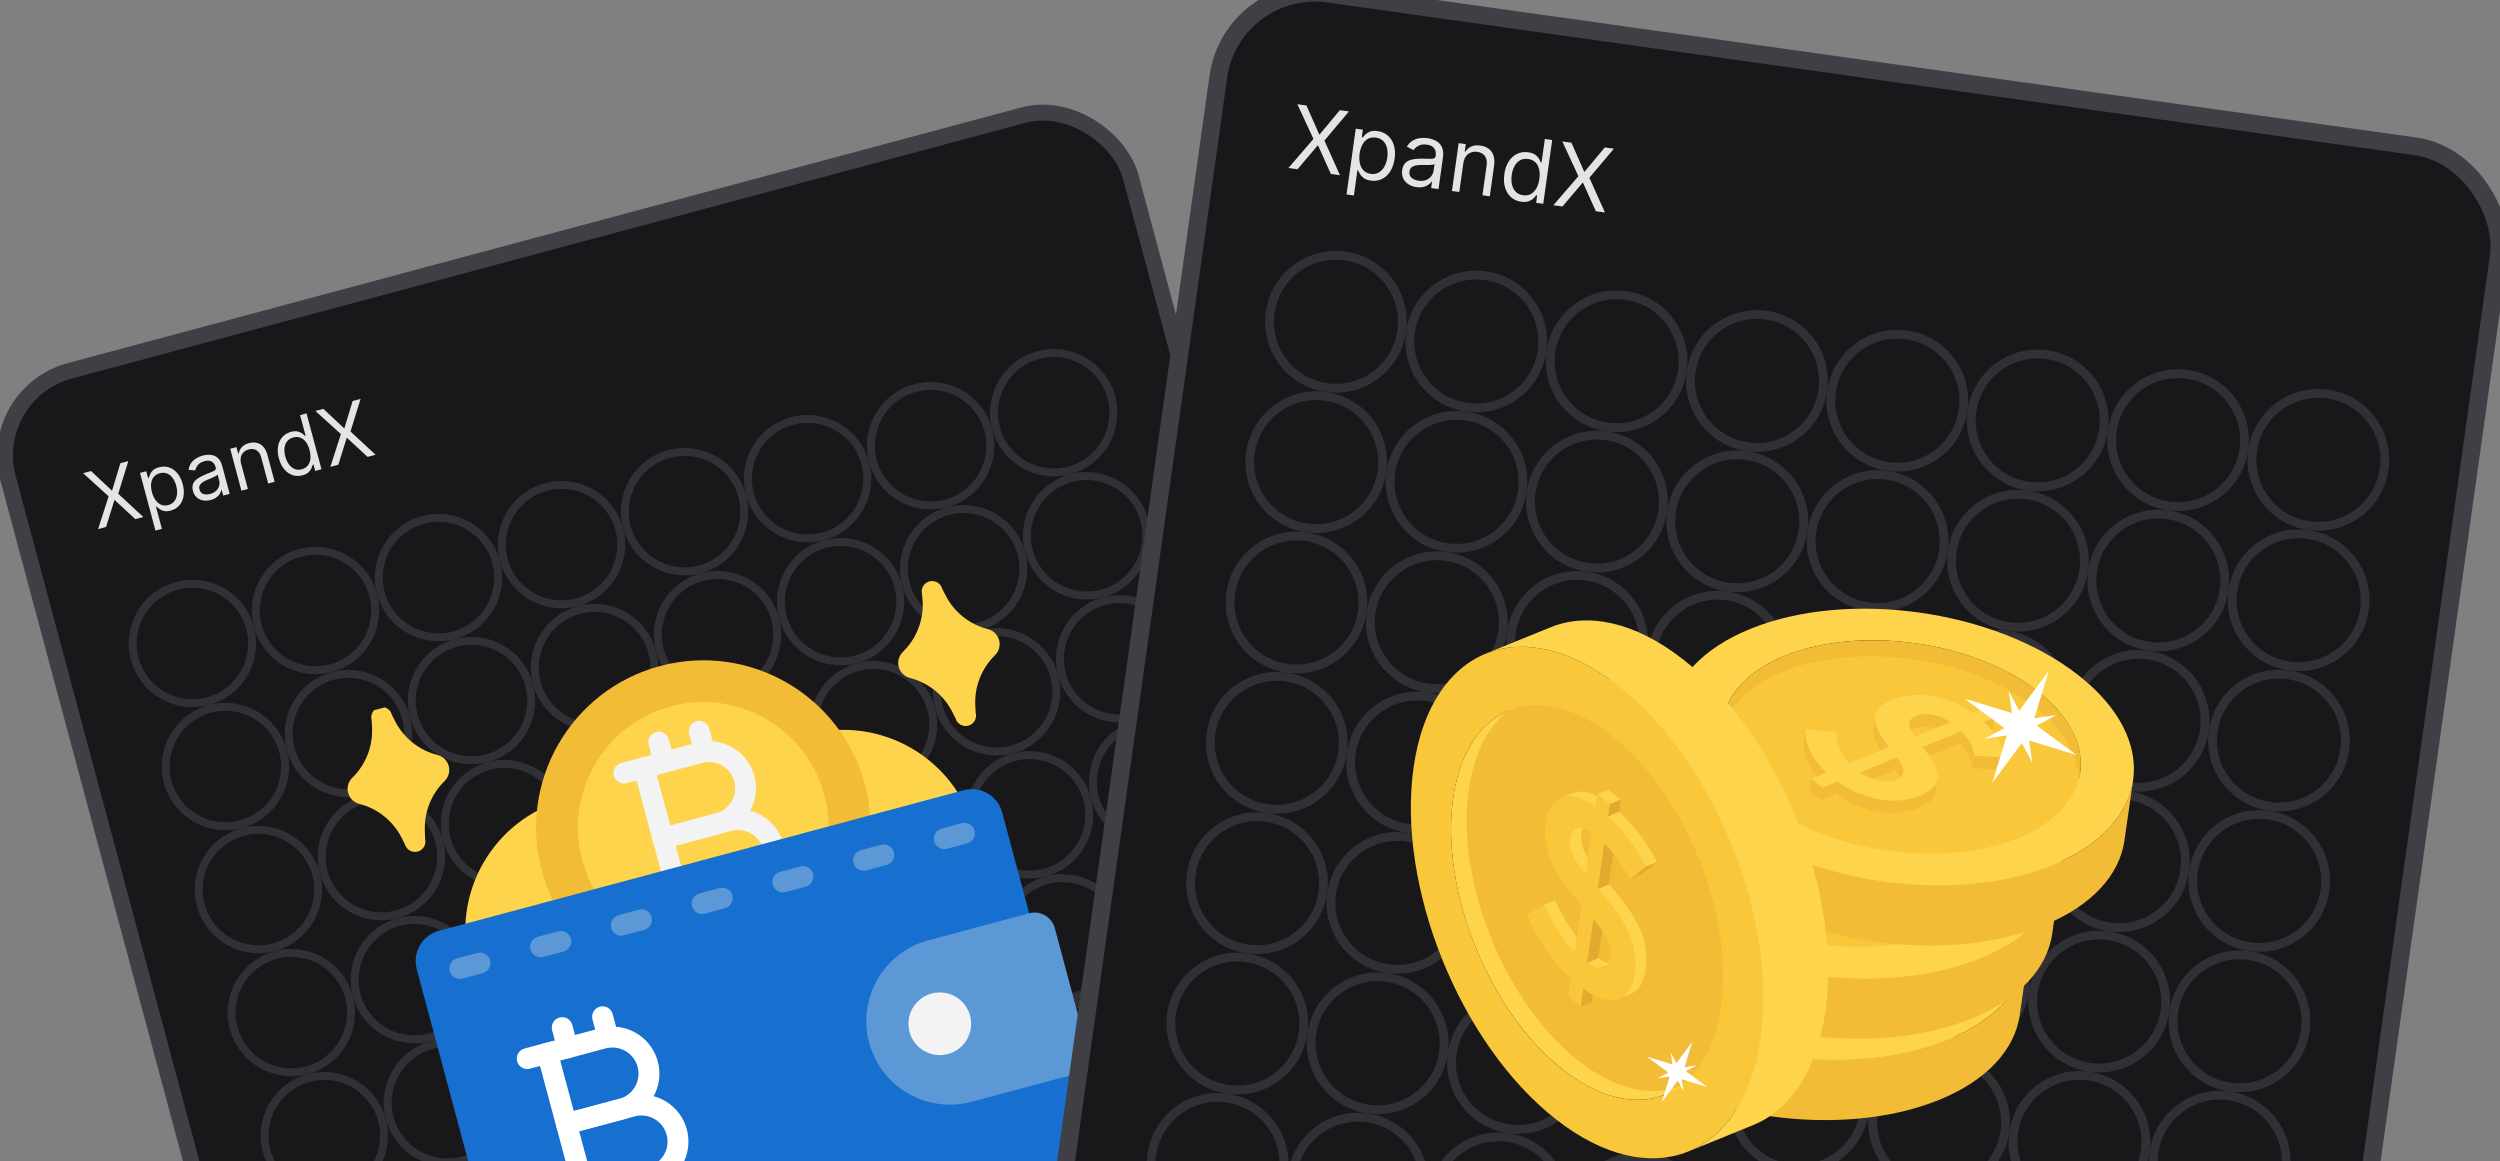 <svg width="254" height="118" viewBox="0 0 254 118" fill="none" xmlns="http://www.w3.org/2000/svg">
<rect x="0" y="0" width="254" height="118" fill="#808080" stroke="none"/>
<g clip-path="url(#clip0_1401_4616)">
<rect x="-0.991" y="-0.572" width="118.091" height="146.163" rx="8.897" transform="matrix(0.966 -0.259 0.259 0.966 -0.386 40.27)" fill="#18181B"/>
<path d="M9.254 47.859L11.352 49.83L11.396 49.818L12.228 47.062L13.038 46.845L12.012 50.165L14.56 52.527L13.75 52.744L11.664 50.817L11.62 50.829L10.776 53.541L9.966 53.758L11.036 50.426L8.444 48.076L9.254 47.859ZM15.795 53.909L14.225 48.049L14.858 47.88L15.039 48.557L15.117 48.536C15.145 48.449 15.187 48.337 15.241 48.2C15.297 48.06 15.393 47.923 15.529 47.789C15.667 47.653 15.875 47.548 16.153 47.474C16.511 47.377 16.852 47.382 17.174 47.488C17.495 47.594 17.777 47.791 18.019 48.08C18.261 48.368 18.442 48.736 18.561 49.183C18.682 49.635 18.71 50.046 18.646 50.418C18.58 50.789 18.436 51.101 18.213 51.355C17.989 51.607 17.699 51.781 17.344 51.876C17.07 51.95 16.839 51.963 16.65 51.917C16.461 51.868 16.306 51.798 16.186 51.705C16.066 51.61 15.971 51.531 15.902 51.466L15.847 51.481L16.45 53.733L15.795 53.909ZM15.44 50.008C15.526 50.33 15.649 50.601 15.81 50.822C15.969 51.04 16.159 51.195 16.377 51.285C16.595 51.373 16.835 51.382 17.098 51.312C17.372 51.239 17.581 51.105 17.725 50.912C17.871 50.716 17.957 50.483 17.984 50.212C18.012 49.939 17.985 49.651 17.904 49.347C17.823 49.048 17.705 48.79 17.548 48.575C17.392 48.356 17.203 48.202 16.981 48.111C16.759 48.018 16.51 48.008 16.233 48.083C15.966 48.154 15.76 48.281 15.615 48.465C15.47 48.647 15.383 48.87 15.355 49.135C15.326 49.399 15.355 49.69 15.44 50.008ZM21.409 50.799C21.139 50.871 20.88 50.886 20.633 50.843C20.385 50.799 20.17 50.697 19.989 50.537C19.807 50.376 19.679 50.157 19.604 49.879C19.539 49.635 19.534 49.424 19.59 49.247C19.645 49.067 19.741 48.913 19.878 48.783C20.016 48.653 20.176 48.54 20.359 48.446C20.543 48.349 20.731 48.261 20.922 48.182C21.172 48.079 21.375 47.998 21.532 47.938C21.689 47.876 21.8 47.814 21.862 47.752C21.927 47.689 21.945 47.605 21.916 47.499L21.91 47.477C21.837 47.203 21.705 47.011 21.515 46.899C21.326 46.787 21.081 46.771 20.78 46.852C20.467 46.936 20.24 47.07 20.099 47.255C19.959 47.439 19.873 47.618 19.842 47.793L19.161 47.738C19.203 47.449 19.297 47.208 19.443 47.014C19.591 46.818 19.767 46.662 19.972 46.545C20.178 46.427 20.388 46.339 20.603 46.281C20.74 46.244 20.901 46.219 21.088 46.205C21.276 46.188 21.466 46.207 21.659 46.263C21.855 46.317 22.035 46.431 22.2 46.602C22.365 46.774 22.492 47.03 22.583 47.368L23.335 50.176L22.681 50.351L22.526 49.774L22.493 49.783C22.473 49.888 22.426 50.006 22.35 50.139C22.275 50.273 22.161 50.399 22.009 50.519C21.857 50.639 21.657 50.733 21.409 50.799ZM21.351 50.184C21.61 50.115 21.815 50.005 21.965 49.856C22.117 49.706 22.217 49.539 22.265 49.354C22.314 49.168 22.315 48.986 22.267 48.809L22.107 48.209C22.088 48.25 22.035 48.297 21.948 48.35C21.863 48.401 21.762 48.453 21.645 48.506C21.53 48.556 21.417 48.604 21.306 48.65C21.197 48.693 21.108 48.729 21.04 48.757C20.876 48.825 20.727 48.903 20.592 48.993C20.459 49.08 20.36 49.185 20.296 49.307C20.233 49.427 20.223 49.57 20.268 49.737C20.329 49.964 20.459 50.114 20.659 50.185C20.86 50.254 21.09 50.254 21.351 50.184ZM24.498 47.117L25.185 49.68L24.53 49.856L23.389 45.594L24.021 45.425L24.2 46.09L24.255 46.075C24.297 45.832 24.402 45.618 24.57 45.432C24.738 45.244 24.983 45.107 25.305 45.021C25.593 44.944 25.862 44.935 26.11 44.996C26.357 45.054 26.573 45.187 26.758 45.393C26.941 45.598 27.082 45.881 27.179 46.244L27.904 48.952L27.25 49.127L26.536 46.464C26.446 46.129 26.289 45.891 26.065 45.751C25.841 45.609 25.577 45.579 25.274 45.66C25.065 45.716 24.89 45.811 24.75 45.946C24.611 46.08 24.518 46.247 24.47 46.446C24.423 46.645 24.432 46.869 24.498 47.117ZM30.734 48.289C30.379 48.384 30.041 48.378 29.721 48.272C29.401 48.163 29.119 47.965 28.878 47.677C28.636 47.387 28.454 47.016 28.333 46.565C28.213 46.117 28.186 45.708 28.251 45.338C28.316 44.968 28.462 44.656 28.688 44.403C28.913 44.15 29.205 43.976 29.564 43.88C29.842 43.806 30.073 43.793 30.259 43.842C30.446 43.889 30.598 43.96 30.714 44.053C30.832 44.145 30.924 44.221 30.992 44.282L31.048 44.267L30.486 42.17L31.141 41.994L32.663 47.676L32.031 47.846L31.855 47.191L31.777 47.212C31.75 47.303 31.708 47.419 31.651 47.561C31.593 47.701 31.495 47.84 31.355 47.977C31.215 48.111 31.008 48.215 30.734 48.289ZM30.665 47.677C30.928 47.606 31.131 47.478 31.276 47.293C31.42 47.106 31.506 46.877 31.535 46.608C31.564 46.337 31.535 46.04 31.448 45.718C31.363 45.4 31.242 45.134 31.086 44.92C30.929 44.705 30.742 44.554 30.525 44.47C30.308 44.383 30.066 44.376 29.8 44.447C29.522 44.522 29.31 44.655 29.163 44.847C29.018 45.036 28.931 45.265 28.904 45.532C28.878 45.797 28.904 46.079 28.985 46.378C29.066 46.682 29.186 46.945 29.345 47.168C29.505 47.389 29.697 47.547 29.919 47.645C30.142 47.739 30.391 47.75 30.665 47.677ZM32.852 41.536L34.951 43.507L34.995 43.495L35.827 40.739L36.637 40.522L35.611 43.842L38.159 46.204L37.349 46.421L35.263 44.494L35.218 44.506L34.375 47.218L33.565 47.435L34.635 44.103L32.042 41.753L32.852 41.536Z" fill="#E4E4E7"/>
<g opacity="0.6">
<path d="M25.412 63.809C26.279 67.045 24.358 70.371 21.122 71.239C17.886 72.106 14.559 70.185 13.692 66.949C12.825 63.713 14.746 60.386 17.982 59.519C21.218 58.652 24.544 60.573 25.412 63.809Z" stroke="#3F3F46" stroke-width="0.809"/>
<path d="M37.912 60.459C38.779 63.696 36.858 67.022 33.622 67.889C30.386 68.756 27.059 66.836 26.192 63.6C25.325 60.363 27.246 57.037 30.482 56.17C33.718 55.303 37.044 57.223 37.912 60.459Z" stroke="#3F3F46" stroke-width="0.809"/>
<path d="M50.414 57.11C51.281 60.346 49.36 63.672 46.124 64.54C42.888 65.407 39.562 63.486 38.694 60.25C37.827 57.014 39.748 53.688 42.984 52.82C46.22 51.953 49.547 53.874 50.414 57.11Z" stroke="#3F3F46" stroke-width="0.809"/>
<path d="M62.914 53.76C63.781 56.997 61.86 60.323 58.624 61.19C55.388 62.057 52.062 60.137 51.194 56.901C50.327 53.664 52.248 50.338 55.484 49.471C58.72 48.604 62.047 50.524 62.914 53.76Z" stroke="#3F3F46" stroke-width="0.809"/>
<path d="M75.414 50.411C76.281 53.647 74.36 56.974 71.124 57.841C67.888 58.708 64.561 56.787 63.694 53.551C62.827 50.315 64.748 46.988 67.984 46.121C71.22 45.254 74.546 47.175 75.414 50.411Z" stroke="#3F3F46" stroke-width="0.809"/>
<path d="M87.914 47.061C88.781 50.298 86.86 53.624 83.624 54.491C80.388 55.358 77.061 53.438 76.194 50.202C75.327 46.965 77.248 43.639 80.484 42.772C83.72 41.905 87.046 43.825 87.914 47.061Z" stroke="#3F3F46" stroke-width="0.809"/>
<path d="M100.416 43.712C101.283 46.948 99.362 50.275 96.126 51.142C92.89 52.009 89.563 50.088 88.696 46.852C87.829 43.616 89.75 40.289 92.986 39.422C96.222 38.555 99.548 40.476 100.416 43.712Z" stroke="#3F3F46" stroke-width="0.809"/>
<path d="M112.916 40.362C113.783 43.599 111.862 46.925 108.626 47.792C105.39 48.659 102.063 46.739 101.196 43.502C100.329 40.266 102.25 36.94 105.486 36.073C108.722 35.206 112.048 37.126 112.916 40.362Z" stroke="#3F3F46" stroke-width="0.809"/>
<path d="M28.761 76.309C29.628 79.546 27.708 82.872 24.472 83.739C21.235 84.606 17.909 82.686 17.042 79.45C16.175 76.213 18.095 72.887 21.331 72.02C24.568 71.153 27.894 73.073 28.761 76.309Z" stroke="#3F3F46" stroke-width="0.809"/>
<path d="M41.261 72.96C42.128 76.196 40.208 79.523 36.972 80.39C33.736 81.257 30.409 79.336 29.542 76.1C28.675 72.864 30.595 69.538 33.831 68.67C37.068 67.803 40.394 69.724 41.261 72.96Z" stroke="#3F3F46" stroke-width="0.809"/>
<path d="M53.763 69.611C54.63 72.847 52.71 76.173 49.474 77.04C46.237 77.907 42.911 75.987 42.044 72.751C41.177 69.514 43.097 66.188 46.334 65.321C49.57 64.454 52.896 66.374 53.763 69.611Z" stroke="#3F3F46" stroke-width="0.809"/>
<path d="M66.263 66.261C67.13 69.497 65.21 72.824 61.974 73.691C58.737 74.558 55.411 72.637 54.544 69.401C53.677 66.165 55.597 62.839 58.834 61.971C62.07 61.104 65.396 63.025 66.263 66.261Z" stroke="#3F3F46" stroke-width="0.809"/>
<path d="M78.763 62.911C79.63 66.148 77.71 69.474 74.474 70.341C71.237 71.208 67.911 69.288 67.044 66.052C66.177 62.816 68.097 59.489 71.334 58.622C74.57 57.755 77.896 59.675 78.763 62.911Z" stroke="#3F3F46" stroke-width="0.809"/>
<path d="M91.263 59.562C92.13 62.798 90.21 66.125 86.974 66.992C83.737 67.859 80.411 65.938 79.544 62.702C78.677 59.466 80.597 56.139 83.834 55.272C87.07 54.405 90.396 56.326 91.263 59.562Z" stroke="#3F3F46" stroke-width="0.809"/>
<path d="M103.765 56.212C104.632 59.449 102.712 62.775 99.476 63.642C96.239 64.509 92.913 62.589 92.046 59.353C91.179 56.116 93.099 52.79 96.335 51.923C99.572 51.056 102.898 52.976 103.765 56.212Z" stroke="#3F3F46" stroke-width="0.809"/>
<path d="M116.265 52.863C117.132 56.099 115.212 59.425 111.976 60.293C108.739 61.16 105.413 59.239 104.546 56.003C103.679 52.767 105.599 49.44 108.835 48.573C112.072 47.706 115.398 49.627 116.265 52.863Z" stroke="#3F3F46" stroke-width="0.809"/>
<path d="M32.111 88.81C32.978 92.046 31.058 95.373 27.821 96.24C24.585 97.107 21.259 95.186 20.392 91.95C19.524 88.714 21.445 85.388 24.681 84.52C27.917 83.653 31.244 85.574 32.111 88.81Z" stroke="#3F3F46" stroke-width="0.809"/>
<path d="M44.611 85.461C45.478 88.697 43.557 92.023 40.321 92.89C37.085 93.757 33.759 91.837 32.892 88.601C32.024 85.365 33.945 82.038 37.181 81.171C40.417 80.304 43.744 82.224 44.611 85.461Z" stroke="#3F3F46" stroke-width="0.809"/>
<path d="M57.113 82.111C57.98 85.347 56.059 88.674 52.823 89.541C49.587 90.408 46.261 88.487 45.394 85.251C44.526 82.015 46.447 78.689 49.683 77.822C52.919 76.954 56.246 78.875 57.113 82.111Z" stroke="#3F3F46" stroke-width="0.809"/>
<path d="M69.613 78.762C70.48 81.998 68.559 85.324 65.323 86.191C62.087 87.058 58.761 85.138 57.894 81.902C57.026 78.665 58.947 75.339 62.183 74.472C65.419 73.605 68.746 75.525 69.613 78.762Z" stroke="#3F3F46" stroke-width="0.809"/>
<path d="M82.113 75.412C82.98 78.648 81.059 81.975 77.823 82.842C74.587 83.709 71.261 81.788 70.394 78.552C69.526 75.316 71.447 71.99 74.683 71.123C77.919 70.255 81.246 72.176 82.113 75.412Z" stroke="#3F3F46" stroke-width="0.809"/>
<path d="M94.613 72.063C95.48 75.299 93.559 78.625 90.323 79.492C87.087 80.359 83.761 78.439 82.894 75.203C82.026 71.966 83.947 68.64 87.183 67.773C90.419 66.906 93.746 68.826 94.613 72.063Z" stroke="#3F3F46" stroke-width="0.809"/>
<path d="M107.115 68.713C107.982 71.949 106.061 75.276 102.825 76.143C99.589 77.01 96.263 75.089 95.395 71.853C94.528 68.617 96.449 65.291 99.685 64.424C102.921 63.556 106.248 65.477 107.115 68.713Z" stroke="#3F3F46" stroke-width="0.809"/>
<path d="M119.615 65.364C120.482 68.6 118.561 71.926 115.325 72.793C112.089 73.66 108.763 71.74 107.896 68.504C107.028 65.267 108.949 61.941 112.185 61.074C115.421 60.207 118.748 62.127 119.615 65.364Z" stroke="#3F3F46" stroke-width="0.809"/>
<path d="M35.461 101.311C36.328 104.547 34.407 107.873 31.171 108.74C27.935 109.608 24.608 107.687 23.741 104.451C22.874 101.215 24.794 97.888 28.031 97.021C31.267 96.154 34.593 98.075 35.461 101.311Z" stroke="#3F3F46" stroke-width="0.809"/>
<path d="M47.961 97.961C48.828 101.197 46.907 104.524 43.671 105.391C40.435 106.258 37.108 104.338 36.241 101.101C35.374 97.865 37.294 94.539 40.531 93.672C43.767 92.805 47.093 94.725 47.961 97.961Z" stroke="#3F3F46" stroke-width="0.809"/>
<path d="M60.462 94.612C61.33 97.848 59.409 101.174 56.173 102.041C52.937 102.909 49.61 100.988 48.743 97.752C47.876 94.516 49.797 91.189 53.033 90.322C56.269 89.455 59.595 91.376 60.462 94.612Z" stroke="#3F3F46" stroke-width="0.809"/>
<path d="M72.962 91.262C73.83 94.498 71.909 97.825 68.673 98.692C65.437 99.559 62.11 97.638 61.243 94.402C60.376 91.166 62.297 87.84 65.533 86.973C68.769 86.106 72.095 88.026 72.962 91.262Z" stroke="#3F3F46" stroke-width="0.809"/>
<path d="M85.462 87.913C86.33 91.149 84.409 94.475 81.173 95.342C77.937 96.21 74.61 94.289 73.743 91.053C72.876 87.817 74.796 84.49 78.033 83.623C81.269 82.756 84.595 84.677 85.462 87.913Z" stroke="#3F3F46" stroke-width="0.809"/>
<path d="M97.962 84.563C98.83 87.799 96.909 91.126 93.673 91.993C90.437 92.86 87.11 90.939 86.243 87.703C85.376 84.467 87.296 81.141 90.533 80.274C93.769 79.406 97.095 81.327 97.962 84.563Z" stroke="#3F3F46" stroke-width="0.809"/>
<path d="M110.464 81.214C111.332 84.45 109.411 87.776 106.175 88.643C102.939 89.51 99.612 87.59 98.745 84.354C97.878 81.118 99.799 77.791 103.035 76.924C106.271 76.057 109.597 77.977 110.464 81.214Z" stroke="#3F3F46" stroke-width="0.809"/>
<path d="M122.964 77.864C123.832 81.1 121.911 84.427 118.675 85.294C115.439 86.161 112.112 84.24 111.245 81.004C110.378 77.768 112.298 74.442 115.535 73.575C118.771 72.707 122.097 74.628 122.964 77.864Z" stroke="#3F3F46" stroke-width="0.809"/>
<path d="M38.81 113.811C39.677 117.048 37.757 120.374 34.521 121.241C31.284 122.108 27.958 120.188 27.091 116.952C26.224 113.715 28.144 110.389 31.38 109.522C34.617 108.655 37.943 110.575 38.81 113.811Z" stroke="#3F3F46" stroke-width="0.809"/>
<path d="M51.31 110.462C52.177 113.698 50.257 117.024 47.021 117.892C43.784 118.759 40.458 116.838 39.591 113.602C38.724 110.366 40.644 107.039 43.88 106.172C47.117 105.305 50.443 107.226 51.31 110.462Z" stroke="#3F3F46" stroke-width="0.809"/>
<path d="M63.812 107.112C64.679 110.349 62.759 113.675 59.523 114.542C56.286 115.409 52.96 113.489 52.093 110.252C51.226 107.016 53.146 103.69 56.382 102.823C59.618 101.956 62.945 103.876 63.812 107.112Z" stroke="#3F3F46" stroke-width="0.809"/>
<path d="M76.312 103.763C77.179 106.999 75.259 110.325 72.022 111.193C68.786 112.06 65.46 110.139 64.593 106.903C63.726 103.667 65.646 100.34 68.882 99.473C72.118 98.606 75.445 100.527 76.312 103.763Z" stroke="#3F3F46" stroke-width="0.809"/>
<path d="M88.812 100.413C89.679 103.649 87.759 106.976 84.522 107.843C81.286 108.71 77.96 106.79 77.093 103.553C76.226 100.317 78.146 96.991 81.382 96.124C84.618 95.257 87.945 97.177 88.812 100.413Z" stroke="#3F3F46" stroke-width="0.809"/>
<path d="M101.312 97.064C102.179 100.3 100.259 103.626 97.022 104.494C93.786 105.361 90.46 103.44 89.593 100.204C88.726 96.968 90.646 93.641 93.882 92.774C97.118 91.907 100.445 93.828 101.312 97.064Z" stroke="#3F3F46" stroke-width="0.809"/>
<path d="M113.814 93.714C114.681 96.951 112.761 100.277 109.524 101.144C106.288 102.011 102.962 100.091 102.095 96.854C101.228 93.618 103.148 90.292 106.384 89.425C109.62 88.558 112.947 90.478 113.814 93.714Z" stroke="#3F3F46" stroke-width="0.809"/>
<path d="M126.314 90.365C127.181 93.601 125.261 96.927 122.024 97.794C118.788 98.662 115.462 96.741 114.595 93.505C113.728 90.269 115.648 86.942 118.884 86.075C122.12 85.208 125.447 87.129 126.314 90.365Z" stroke="#3F3F46" stroke-width="0.809"/>
<path d="M54.66 122.962C55.527 126.199 53.606 129.525 50.37 130.392C47.134 131.259 43.808 129.339 42.94 126.103C42.073 122.866 43.994 119.54 47.23 118.673C50.466 117.806 53.792 119.726 54.66 122.962Z" stroke="#3F3F46" stroke-width="0.809"/>
<path d="M67.162 119.613C68.029 122.849 66.108 126.176 62.872 127.043C59.636 127.91 56.309 125.989 55.442 122.753C54.575 119.517 56.496 116.19 59.732 115.323C62.968 114.456 66.294 116.377 67.162 119.613Z" stroke="#3F3F46" stroke-width="0.809"/>
<path d="M79.662 116.263C80.529 119.5 78.608 122.826 75.372 123.693C72.136 124.56 68.809 122.64 67.942 119.404C67.075 116.167 68.996 112.841 72.232 111.974C75.468 111.107 78.794 113.027 79.662 116.263Z" stroke="#3F3F46" stroke-width="0.809"/>
<path d="M92.162 112.914C93.029 116.15 91.108 119.477 87.872 120.344C84.636 121.211 81.309 119.29 80.442 116.054C79.575 112.818 81.496 109.491 84.732 108.624C87.968 107.757 91.294 109.678 92.162 112.914Z" stroke="#3F3F46" stroke-width="0.809"/>
<path d="M104.662 109.564C105.529 112.801 103.608 116.127 100.372 116.994C97.136 117.861 93.809 115.941 92.942 112.705C92.075 109.468 93.996 106.142 97.232 105.275C100.468 104.408 103.794 106.328 104.662 109.564Z" stroke="#3F3F46" stroke-width="0.809"/>
<path d="M117.164 106.215C118.031 109.451 116.11 112.777 112.874 113.645C109.638 114.512 106.311 112.591 105.444 109.355C104.577 106.119 106.498 102.792 109.734 101.925C112.97 101.058 116.296 102.979 117.164 106.215Z" stroke="#3F3F46" stroke-width="0.809"/>
<path d="M129.664 102.865C130.531 106.102 128.61 109.428 125.374 110.295C122.138 111.162 118.811 109.242 117.944 106.006C117.077 102.769 118.998 99.443 122.234 98.576C125.47 97.709 128.796 99.629 129.664 102.865Z" stroke="#3F3F46" stroke-width="0.809"/>
<path d="M108.011 122.065C108.878 125.301 106.958 128.628 103.722 129.495C100.486 130.362 97.159 128.441 96.292 125.205C95.425 121.969 97.345 118.643 100.582 117.775C103.818 116.908 107.144 118.829 108.011 122.065Z" stroke="#3F3F46" stroke-width="0.809"/>
<path d="M120.513 118.715C121.38 121.952 119.46 125.278 116.224 126.145C112.987 127.012 109.661 125.092 108.794 121.856C107.927 118.619 109.847 115.293 113.083 114.426C116.32 113.559 119.646 115.479 120.513 118.715Z" stroke="#3F3F46" stroke-width="0.809"/>
<path d="M133.013 115.366C133.88 118.602 131.96 121.929 128.724 122.796C125.487 123.663 122.161 121.742 121.294 118.506C120.427 115.27 122.347 111.944 125.583 111.076C128.82 110.209 132.146 112.13 133.013 115.366Z" stroke="#3F3F46" stroke-width="0.809"/>
</g>
<g clip-path="url(#clip1_1401_4616)">
<path d="M64.647 107.882C72.009 105.91 76.378 98.342 74.405 90.98C72.433 83.617 64.865 79.248 57.502 81.221C50.14 83.194 45.771 90.761 47.744 98.124C49.717 105.486 57.284 109.855 64.647 107.882Z" fill="#FED44C"/>
<path d="M89.256 101.288C96.618 99.315 100.987 91.748 99.015 84.385C97.042 77.023 89.474 72.654 82.112 74.627C74.75 76.6 70.38 84.167 72.353 91.529C74.326 98.892 81.894 103.261 89.256 101.288Z" fill="#FED44C"/>
<path d="M75.852 100.483C84.913 98.055 90.291 88.742 87.863 79.68C85.435 70.619 76.121 65.241 67.059 67.669C57.998 70.097 52.621 79.411 55.049 88.473C57.477 97.534 66.791 102.911 75.852 100.483Z" fill="#F2BC36"/>
<path d="M45.193 79.332C44.505 79.997 43.969 80.801 43.62 81.691C43.27 82.581 43.116 83.536 43.168 84.49L43.188 85.221C43.261 85.493 43.222 85.783 43.082 86.027C42.941 86.271 42.709 86.449 42.437 86.522C42.165 86.594 41.875 86.556 41.632 86.416C41.388 86.275 41.21 86.043 41.137 85.771L40.809 85.122C40.377 84.27 39.766 83.52 39.018 82.924C38.271 82.328 37.404 81.899 36.476 81.667C36.211 81.596 35.969 81.455 35.774 81.26C35.58 81.066 35.44 80.823 35.369 80.557C35.298 80.291 35.297 80.012 35.368 79.746C35.439 79.48 35.579 79.237 35.773 79.042C36.46 78.377 36.996 77.573 37.346 76.683C37.695 75.793 37.849 74.838 37.798 73.883L37.757 73.158C37.684 72.886 37.722 72.596 37.863 72.353C38.004 72.109 38.236 71.931 38.508 71.858C38.78 71.785 39.07 71.823 39.313 71.964C39.557 72.105 39.735 72.337 39.808 72.609L40.136 73.257C40.569 74.11 41.179 74.859 41.927 75.455C42.674 76.051 43.541 76.48 44.469 76.712C44.735 76.782 44.978 76.92 45.174 77.114C45.37 77.307 45.512 77.548 45.585 77.814C45.658 78.079 45.66 78.359 45.592 78.625C45.523 78.892 45.385 79.135 45.193 79.332ZM101.116 66.545C100.429 67.21 99.892 68.015 99.543 68.905C99.194 69.795 99.039 70.749 99.091 71.704L99.131 72.43C99.204 72.701 99.166 72.991 99.025 73.235C98.885 73.479 98.653 73.657 98.381 73.73C98.109 73.803 97.819 73.764 97.575 73.624C97.331 73.483 97.153 73.251 97.081 72.979L96.753 72.331C96.32 71.478 95.709 70.728 94.962 70.132C94.214 69.536 93.347 69.108 92.42 68.875C92.154 68.803 91.912 68.663 91.718 68.468C91.523 68.274 91.384 68.031 91.312 67.765C91.241 67.499 91.241 67.22 91.312 66.954C91.383 66.688 91.522 66.445 91.717 66.25C92.404 65.585 92.94 64.781 93.289 63.891C93.639 63.001 93.793 62.046 93.741 61.092L93.68 60.372C93.608 60.1 93.646 59.81 93.786 59.566C93.927 59.322 94.159 59.144 94.431 59.071C94.703 58.998 94.993 59.037 95.237 59.178C95.48 59.318 95.658 59.55 95.731 59.822L96.059 60.471C96.492 61.323 97.102 62.073 97.85 62.669C98.597 63.265 99.464 63.694 100.392 63.926C100.658 63.995 100.901 64.134 101.097 64.327C101.293 64.52 101.435 64.762 101.508 65.027C101.581 65.292 101.584 65.572 101.515 65.839C101.446 66.105 101.308 66.349 101.116 66.545Z" fill="#FED44C"/>
<path d="M74.753 96.382C81.549 94.561 85.582 87.575 83.761 80.779C81.94 73.983 74.955 69.95 68.159 71.771C61.363 73.592 57.33 80.578 59.151 87.374C60.972 94.17 67.957 98.203 74.753 96.382Z" fill="#FED44C"/>
<path d="M73.269 84.689L67.629 86.201C67.357 86.274 67.067 86.236 66.824 86.095C66.58 85.954 66.402 85.722 66.329 85.45L64.406 78.272C64.333 78 64.371 77.71 64.512 77.466C64.653 77.223 64.884 77.045 65.156 76.972L70.796 75.461C72.02 75.133 73.324 75.304 74.421 75.938C75.519 76.571 76.319 77.615 76.647 78.839C76.975 80.062 76.803 81.366 76.17 82.464C75.536 83.561 74.493 84.362 73.269 84.689ZM68.105 83.875L72.72 82.639C73.4 82.457 73.979 82.012 74.331 81.402C74.683 80.793 74.778 80.068 74.596 79.388C74.414 78.708 73.969 78.129 73.36 77.777C72.75 77.425 72.026 77.329 71.346 77.511L66.731 78.748L68.105 83.875Z" fill="#F3F3F3"/>
<path d="M76.219 91.593L69.553 93.379C69.281 93.452 68.992 93.414 68.748 93.273C68.504 93.132 68.326 92.9 68.253 92.628L66.33 85.45C66.257 85.178 66.295 84.888 66.436 84.645C66.576 84.401 66.808 84.223 67.08 84.15L73.746 82.364C74.97 82.036 76.273 82.208 77.371 82.841C78.468 83.475 79.269 84.518 79.597 85.742C79.925 86.966 79.753 88.27 79.119 89.367C78.486 90.464 77.442 91.265 76.219 91.593ZM70.029 91.053L75.669 89.542C76.349 89.36 76.929 88.915 77.281 88.306C77.633 87.696 77.728 86.972 77.546 86.292C77.364 85.612 76.919 85.032 76.309 84.68C75.7 84.328 74.975 84.233 74.295 84.415L68.655 85.926L70.029 91.053ZM67.757 78.473C67.486 78.546 67.196 78.508 66.952 78.367C66.708 78.227 66.53 77.995 66.457 77.723L65.908 75.672C65.835 75.4 65.873 75.11 66.014 74.866C66.154 74.622 66.386 74.444 66.658 74.371C66.93 74.299 67.22 74.337 67.464 74.478C67.708 74.618 67.886 74.85 67.959 75.122L68.508 77.173C68.581 77.445 68.543 77.735 68.402 77.979C68.261 78.222 68.029 78.4 67.757 78.473ZM71.859 77.374C71.587 77.447 71.297 77.409 71.054 77.268C70.81 77.127 70.632 76.895 70.559 76.624L70.009 74.573C69.936 74.301 69.975 74.011 70.115 73.767C70.256 73.523 70.488 73.345 70.76 73.272C71.032 73.2 71.322 73.238 71.566 73.379C71.809 73.519 71.987 73.751 72.06 74.023L72.61 76.074C72.683 76.346 72.645 76.636 72.504 76.88C72.363 77.123 72.131 77.301 71.859 77.374Z" fill="#F3F3F3"/>
<path d="M76.255 93.781C75.983 93.854 75.693 93.816 75.449 93.675C75.205 93.534 75.028 93.302 74.955 93.03L74.405 90.979C74.332 90.707 74.37 90.418 74.511 90.174C74.652 89.93 74.884 89.752 75.156 89.679C75.428 89.606 75.718 89.644 75.961 89.785C76.205 89.926 76.383 90.158 76.456 90.43L77.005 92.481C77.078 92.753 77.04 93.043 76.9 93.286C76.759 93.53 76.527 93.708 76.255 93.781ZM72.153 94.88C71.881 94.953 71.591 94.915 71.347 94.774C71.104 94.633 70.926 94.401 70.853 94.129L70.303 92.078C70.231 91.806 70.269 91.517 70.409 91.273C70.55 91.029 70.782 90.851 71.054 90.778C71.326 90.705 71.616 90.743 71.86 90.884C72.103 91.025 72.281 91.257 72.354 91.529L72.904 93.58C72.977 93.852 72.939 94.141 72.798 94.385C72.657 94.629 72.425 94.807 72.153 94.88ZM65.706 79.022L63.655 79.572C63.383 79.645 63.093 79.607 62.849 79.466C62.606 79.325 62.428 79.093 62.355 78.821C62.282 78.549 62.32 78.26 62.461 78.016C62.602 77.772 62.834 77.594 63.105 77.521L65.156 76.972C65.428 76.899 65.718 76.937 65.962 77.078C66.206 77.218 66.384 77.45 66.457 77.722C66.529 77.994 66.491 78.284 66.35 78.528C66.21 78.772 65.978 78.95 65.706 79.022Z" fill="#F3F3F3"/>
<path d="M69.554 93.379L67.503 93.928C67.231 94.001 66.941 93.963 66.697 93.822C66.453 93.681 66.275 93.45 66.203 93.178C66.13 92.906 66.168 92.616 66.309 92.372C66.449 92.128 66.681 91.95 66.953 91.877L69.004 91.328C69.276 91.255 69.566 91.293 69.81 91.434C70.053 91.575 70.231 91.807 70.304 92.079C70.377 92.35 70.339 92.64 70.198 92.884C70.057 93.128 69.826 93.306 69.554 93.379Z" fill="#F3F3F3"/>
<path d="M97.917 80.284L44.594 94.571C42.895 95.026 41.887 96.773 42.342 98.472L52.234 135.388C52.689 137.087 54.435 138.095 56.134 137.64L109.457 123.352C111.156 122.897 112.164 121.15 111.709 119.451L101.817 82.535C101.362 80.837 99.616 79.828 97.917 80.284Z" fill="#1770D0"/>
<path d="M63.457 113.697L57.817 115.208C57.545 115.281 57.255 115.242 57.011 115.102C56.767 114.961 56.589 114.729 56.517 114.457L54.593 107.279C54.52 107.007 54.558 106.717 54.699 106.473C54.84 106.23 55.072 106.052 55.344 105.979L60.984 104.468C62.208 104.14 63.511 104.311 64.609 104.945C65.706 105.578 66.507 106.622 66.835 107.846C67.162 109.069 66.991 110.373 66.357 111.471C65.724 112.568 64.68 113.369 63.457 113.697ZM58.293 112.882L62.907 111.646C63.587 111.463 64.167 111.019 64.519 110.409C64.871 109.8 64.966 109.075 64.784 108.395C64.602 107.715 64.157 107.136 63.547 106.784C62.938 106.432 62.213 106.336 61.533 106.518L56.919 107.755L58.293 112.882Z" fill="white"/>
<path d="M66.406 120.6L59.741 122.386C59.469 122.459 59.179 122.421 58.935 122.28C58.691 122.139 58.514 121.907 58.441 121.635L56.517 114.457C56.444 114.185 56.483 113.895 56.623 113.652C56.764 113.408 56.996 113.23 57.268 113.157L63.933 111.371C65.157 111.043 66.461 111.215 67.558 111.848C68.656 112.482 69.456 113.525 69.784 114.749C70.112 115.973 69.94 117.277 69.307 118.374C68.673 119.471 67.63 120.272 66.406 120.6ZM60.217 120.06L65.857 118.549C66.537 118.367 67.116 117.922 67.468 117.312C67.82 116.703 67.915 115.978 67.733 115.299C67.551 114.619 67.106 114.039 66.497 113.687C65.887 113.335 65.163 113.24 64.483 113.422L58.843 114.933L60.217 120.06ZM57.945 107.48C57.673 107.553 57.383 107.515 57.139 107.374C56.895 107.233 56.718 107.001 56.645 106.73L56.095 104.679C56.022 104.407 56.06 104.117 56.201 103.873C56.342 103.629 56.574 103.451 56.846 103.378C57.118 103.306 57.408 103.344 57.651 103.484C57.895 103.625 58.073 103.857 58.146 104.129L58.696 106.18C58.769 106.452 58.73 106.742 58.59 106.986C58.449 107.229 58.217 107.407 57.945 107.48ZM62.047 106.381C61.775 106.454 61.485 106.416 61.241 106.275C60.997 106.134 60.819 105.902 60.746 105.63L60.197 103.58C60.124 103.308 60.162 103.018 60.303 102.774C60.444 102.53 60.676 102.352 60.948 102.279C61.219 102.207 61.509 102.245 61.753 102.385C61.997 102.526 62.175 102.758 62.248 103.03L62.797 105.081C62.87 105.353 62.832 105.643 62.691 105.887C62.55 106.13 62.319 106.308 62.047 106.381Z" fill="white"/>
<path d="M66.442 122.788C66.17 122.861 65.881 122.823 65.637 122.682C65.393 122.541 65.215 122.309 65.142 122.037L64.593 119.986C64.52 119.714 64.558 119.425 64.699 119.181C64.839 118.937 65.071 118.759 65.343 118.686C65.615 118.613 65.905 118.651 66.149 118.792C66.393 118.933 66.571 119.165 66.644 119.437L67.193 121.488C67.266 121.76 67.228 122.049 67.087 122.293C66.946 122.537 66.714 122.715 66.442 122.788ZM62.341 123.887C62.069 123.96 61.779 123.922 61.535 123.781C61.291 123.64 61.113 123.408 61.04 123.136L60.491 121.085C60.418 120.813 60.456 120.524 60.597 120.28C60.738 120.036 60.97 119.858 61.242 119.785C61.514 119.712 61.803 119.751 62.047 119.891C62.291 120.032 62.469 120.264 62.542 120.536L63.091 122.587C63.164 122.859 63.126 123.149 62.985 123.392C62.844 123.636 62.613 123.814 62.341 123.887ZM55.893 108.029L53.843 108.579C53.571 108.652 53.281 108.614 53.037 108.473C52.793 108.332 52.615 108.1 52.542 107.828C52.469 107.556 52.508 107.267 52.648 107.023C52.789 106.779 53.021 106.601 53.293 106.528L55.344 105.979C55.616 105.906 55.906 105.944 56.15 106.085C56.393 106.225 56.571 106.457 56.644 106.729C56.717 107.001 56.679 107.291 56.538 107.535C56.397 107.779 56.165 107.957 55.893 108.029Z" fill="white"/>
<path d="M98.707 111.945L108.962 109.197C109.505 109.051 109.969 108.695 110.251 108.208C110.532 107.72 110.609 107.14 110.463 106.596L107.166 94.291C107.02 93.747 106.664 93.284 106.176 93.002C105.689 92.72 105.109 92.644 104.565 92.79L94.311 95.537C92.135 96.121 90.28 97.544 89.154 99.495C88.028 101.445 87.723 103.763 88.306 105.939C88.889 108.115 90.312 109.97 92.263 111.096C94.213 112.222 96.531 112.528 98.707 111.945Z" fill="#5C97D6"/>
<path d="M96.307 107.092C98.006 106.637 99.014 104.891 98.559 103.192C98.104 101.493 96.357 100.485 94.658 100.94C92.959 101.395 91.951 103.141 92.406 104.84C92.862 106.539 94.608 107.548 96.307 107.092Z" fill="#F3F3F3"/>
<path d="M49.046 98.874L46.995 99.423C46.723 99.496 46.433 99.458 46.189 99.317C45.946 99.177 45.768 98.945 45.695 98.673C45.622 98.401 45.66 98.111 45.801 97.867C45.941 97.623 46.173 97.445 46.445 97.373L48.496 96.823C48.768 96.75 49.058 96.788 49.302 96.929C49.546 97.07 49.724 97.302 49.796 97.574C49.869 97.846 49.831 98.135 49.69 98.379C49.55 98.623 49.318 98.801 49.046 98.874ZM57.249 96.676L55.198 97.225C54.926 97.298 54.637 97.26 54.393 97.119C54.149 96.978 53.971 96.746 53.898 96.475C53.825 96.203 53.864 95.913 54.004 95.669C54.145 95.425 54.377 95.247 54.649 95.174L56.7 94.625C56.972 94.552 57.261 94.59 57.505 94.731C57.749 94.872 57.927 95.103 58 95.376C58.073 95.647 58.035 95.937 57.894 96.181C57.753 96.425 57.521 96.603 57.249 96.676ZM65.453 94.478L63.402 95.027C63.13 95.1 62.84 95.062 62.596 94.921C62.352 94.78 62.175 94.548 62.102 94.276C62.029 94.004 62.067 93.715 62.208 93.471C62.349 93.227 62.58 93.049 62.852 92.976L64.903 92.427C65.175 92.354 65.465 92.392 65.709 92.533C65.953 92.674 66.13 92.905 66.203 93.177C66.276 93.449 66.238 93.739 66.097 93.983C65.957 94.227 65.725 94.405 65.453 94.478ZM73.656 92.279L71.605 92.829C71.333 92.902 71.044 92.864 70.8 92.723C70.556 92.582 70.378 92.35 70.305 92.078C70.232 91.806 70.27 91.517 70.411 91.273C70.552 91.029 70.784 90.851 71.056 90.778L73.107 90.229C73.379 90.156 73.668 90.194 73.912 90.335C74.156 90.475 74.334 90.707 74.407 90.979C74.48 91.251 74.442 91.541 74.301 91.785C74.16 92.029 73.928 92.207 73.656 92.279ZM81.86 90.081L79.809 90.631C79.537 90.704 79.247 90.666 79.003 90.525C78.759 90.384 78.582 90.152 78.509 89.88C78.436 89.608 78.474 89.319 78.615 89.075C78.755 88.831 78.987 88.653 79.259 88.58L81.31 88.031C81.582 87.958 81.872 87.996 82.116 88.136C82.36 88.277 82.537 88.509 82.61 88.781C82.683 89.053 82.645 89.343 82.504 89.587C82.364 89.831 82.132 90.008 81.86 90.081ZM90.063 87.883L88.012 88.433C87.74 88.506 87.451 88.468 87.207 88.327C86.963 88.186 86.785 87.954 86.712 87.682C86.639 87.41 86.677 87.12 86.818 86.876C86.959 86.633 87.191 86.455 87.463 86.382L89.514 85.832C89.786 85.76 90.075 85.798 90.319 85.938C90.563 86.079 90.741 86.311 90.814 86.583C90.887 86.855 90.849 87.145 90.708 87.389C90.567 87.632 90.335 87.81 90.063 87.883ZM98.267 85.685L96.216 86.235C95.944 86.308 95.654 86.269 95.41 86.129C95.166 85.988 94.989 85.756 94.916 85.484C94.843 85.212 94.881 84.922 95.022 84.678C95.162 84.435 95.394 84.257 95.666 84.184L97.717 83.634C97.989 83.561 98.279 83.6 98.523 83.74C98.767 83.881 98.945 84.113 99.017 84.385C99.09 84.657 99.052 84.947 98.911 85.191C98.77 85.434 98.539 85.612 98.267 85.685ZM58.388 133.739L56.337 134.288C56.065 134.361 55.775 134.323 55.532 134.182C55.288 134.041 55.11 133.81 55.037 133.538C54.964 133.266 55.002 132.976 55.143 132.732C55.284 132.488 55.516 132.31 55.788 132.237L57.838 131.688C58.11 131.615 58.4 131.653 58.644 131.794C58.888 131.935 59.066 132.167 59.139 132.439C59.211 132.711 59.173 133 59.032 133.244C58.892 133.488 58.66 133.666 58.388 133.739ZM66.591 131.541L64.54 132.09C64.269 132.163 63.979 132.125 63.735 131.984C63.491 131.843 63.313 131.611 63.24 131.34C63.167 131.068 63.206 130.778 63.346 130.534C63.487 130.29 63.719 130.112 63.991 130.039L66.042 129.49C66.314 129.417 66.604 129.455 66.847 129.596C67.091 129.737 67.269 129.969 67.342 130.24C67.415 130.512 67.377 130.802 67.236 131.046C67.095 131.29 66.863 131.468 66.591 131.541ZM74.795 129.343L72.744 129.892C72.472 129.965 72.182 129.927 71.938 129.786C71.695 129.645 71.517 129.413 71.444 129.141C71.371 128.869 71.409 128.58 71.55 128.336C71.691 128.092 71.922 127.914 72.195 127.841L74.245 127.292C74.517 127.219 74.807 127.257 75.051 127.398C75.295 127.539 75.473 127.77 75.546 128.042C75.618 128.314 75.58 128.604 75.439 128.848C75.299 129.092 75.067 129.27 74.795 129.343ZM82.998 127.144L80.948 127.694C80.675 127.767 80.386 127.729 80.142 127.588C79.898 127.447 79.72 127.215 79.647 126.943C79.574 126.671 79.613 126.382 79.753 126.138C79.894 125.894 80.126 125.716 80.398 125.643L82.449 125.094C82.721 125.021 83.011 125.059 83.254 125.2C83.498 125.34 83.676 125.572 83.749 125.844C83.822 126.116 83.784 126.406 83.643 126.65C83.502 126.894 83.27 127.072 82.998 127.144ZM91.202 124.946L89.151 125.496C88.879 125.569 88.589 125.531 88.345 125.39C88.102 125.249 87.924 125.017 87.851 124.745C87.778 124.473 87.816 124.183 87.957 123.94C88.098 123.696 88.329 123.518 88.602 123.445L90.652 122.895C90.924 122.823 91.214 122.861 91.458 123.001C91.702 123.142 91.88 123.374 91.953 123.646C92.025 123.918 91.987 124.208 91.847 124.452C91.706 124.696 91.474 124.873 91.202 124.946ZM99.405 122.748L97.355 123.298C97.082 123.371 96.793 123.332 96.549 123.192C96.305 123.051 96.127 122.819 96.054 122.547C95.981 122.275 96.019 121.985 96.16 121.741C96.301 121.498 96.533 121.32 96.805 121.247L98.856 120.697C99.128 120.624 99.418 120.663 99.661 120.803C99.905 120.944 100.083 121.176 100.156 121.448C100.229 121.72 100.191 122.01 100.05 122.254C99.909 122.497 99.677 122.675 99.405 122.748ZM107.609 120.55L105.558 121.1C105.286 121.172 104.996 121.134 104.752 120.994C104.509 120.853 104.331 120.621 104.258 120.349C104.185 120.077 104.223 119.787 104.364 119.543C104.505 119.3 104.736 119.122 105.008 119.049L107.059 118.499C107.331 118.426 107.621 118.464 107.865 118.605C108.109 118.746 108.287 118.978 108.36 119.25C108.432 119.522 108.394 119.812 108.253 120.055C108.113 120.299 107.881 120.477 107.609 120.55Z" fill="#5C97D6"/>
</g>
<rect x="-0.991" y="-0.572" width="118.091" height="146.163" rx="8.897" transform="matrix(0.966 -0.259 0.259 0.966 -0.386 40.27)" stroke="#3F3F46" stroke-width="1.618"/>
<rect x="-0.766" y="-1.016" width="131.399" height="177.3" rx="9.9" transform="matrix(0.99 0.139 -0.139 0.99 125.777 -0.903)" fill="#18181B"/>
<path d="M132.737 10.717L134.029 13.648L134.079 13.655L136.129 11.193L137.054 11.323L134.56 14.278L136.143 17.805L135.218 17.675L133.919 14.794L133.869 14.787L131.826 17.198L130.902 17.068L133.446 14.121L131.812 10.587L132.737 10.717ZM136.807 19.757L137.746 13.073L138.468 13.175L138.359 13.947L138.448 13.959C138.514 13.883 138.606 13.786 138.721 13.668C138.839 13.549 138.997 13.451 139.195 13.373C139.395 13.294 139.654 13.277 139.97 13.321C140.38 13.379 140.726 13.532 141.01 13.78C141.293 14.029 141.496 14.353 141.618 14.753C141.741 15.153 141.766 15.609 141.694 16.119C141.622 16.634 141.472 17.068 141.243 17.421C141.016 17.772 140.732 18.029 140.393 18.193C140.054 18.354 139.682 18.406 139.277 18.349C138.964 18.305 138.722 18.218 138.548 18.088C138.375 17.956 138.248 17.817 138.165 17.67C138.083 17.52 138.02 17.398 137.978 17.301L137.915 17.292L137.554 19.862L136.807 19.757ZM138.139 15.607C138.087 15.974 138.095 16.305 138.164 16.601C138.232 16.895 138.358 17.135 138.543 17.323C138.728 17.508 138.97 17.622 139.27 17.664C139.582 17.707 139.854 17.662 140.086 17.527C140.321 17.39 140.51 17.188 140.655 16.922C140.803 16.655 140.9 16.348 140.949 16.002C140.997 15.66 140.988 15.345 140.921 15.056C140.856 14.765 140.73 14.524 140.541 14.334C140.355 14.142 140.104 14.024 139.787 13.98C139.484 13.937 139.217 13.978 138.989 14.103C138.761 14.226 138.575 14.417 138.431 14.677C138.287 14.934 138.19 15.244 138.139 15.607ZM143.908 19.013C143.6 18.969 143.329 18.872 143.094 18.721C142.86 18.567 142.684 18.369 142.568 18.127C142.451 17.883 142.415 17.602 142.46 17.286C142.499 17.007 142.586 16.789 142.72 16.631C142.854 16.472 143.02 16.355 143.217 16.282C143.415 16.209 143.628 16.163 143.856 16.146C144.087 16.127 144.317 16.118 144.547 16.12C144.848 16.124 145.091 16.129 145.278 16.136C145.466 16.141 145.606 16.125 145.697 16.088C145.791 16.052 145.846 15.974 145.863 15.853L145.866 15.828C145.91 15.516 145.859 15.261 145.712 15.064C145.568 14.867 145.324 14.745 144.98 14.696C144.623 14.646 144.333 14.685 144.108 14.813C143.884 14.94 143.718 15.087 143.611 15.253L142.937 14.9C143.105 14.622 143.306 14.416 143.541 14.281C143.777 14.144 144.025 14.061 144.286 14.031C144.548 13.999 144.802 14 145.047 14.035C145.203 14.056 145.38 14.101 145.577 14.167C145.777 14.232 145.963 14.334 146.137 14.475C146.313 14.616 146.448 14.81 146.543 15.058C146.637 15.306 146.657 15.623 146.603 16.009L146.152 19.212L145.406 19.107L145.498 18.448L145.46 18.443C145.395 18.542 145.294 18.643 145.159 18.746C145.024 18.85 144.853 18.93 144.645 18.987C144.436 19.044 144.191 19.052 143.908 19.013ZM144.117 18.358C144.412 18.399 144.669 18.376 144.888 18.289C145.109 18.201 145.284 18.073 145.413 17.904C145.544 17.735 145.624 17.55 145.653 17.347L145.749 16.663C145.712 16.697 145.637 16.722 145.525 16.739C145.416 16.753 145.29 16.762 145.147 16.766C145.007 16.768 144.87 16.768 144.737 16.767C144.606 16.763 144.5 16.761 144.418 16.761C144.221 16.759 144.034 16.774 143.857 16.808C143.682 16.839 143.536 16.903 143.417 17.001C143.3 17.096 143.228 17.239 143.201 17.429C143.165 17.688 143.233 17.898 143.407 18.058C143.582 18.216 143.819 18.316 144.117 18.358ZM148.674 16.584L148.263 19.508L147.516 19.403L148.199 14.542L148.921 14.643L148.814 15.403L148.877 15.412C149.026 15.181 149.227 15.007 149.48 14.89C149.733 14.771 150.043 14.737 150.411 14.788C150.74 14.835 151.018 14.943 151.246 15.112C151.474 15.28 151.638 15.509 151.737 15.801C151.836 16.09 151.857 16.442 151.798 16.855L151.364 19.944L150.617 19.839L151.044 16.801C151.098 16.419 151.041 16.108 150.872 15.867C150.704 15.624 150.447 15.478 150.101 15.429C149.863 15.396 149.642 15.417 149.44 15.494C149.24 15.572 149.072 15.702 148.936 15.885C148.801 16.068 148.713 16.301 148.674 16.584ZM154.551 20.495C154.145 20.438 153.802 20.286 153.521 20.038C153.24 19.787 153.038 19.462 152.916 19.062C152.794 18.66 152.769 18.201 152.841 17.686C152.913 17.175 153.063 16.745 153.291 16.394C153.518 16.043 153.803 15.787 154.144 15.626C154.485 15.465 154.86 15.414 155.27 15.471C155.586 15.516 155.829 15.604 155.997 15.735C156.169 15.864 156.293 16.002 156.372 16.149C156.452 16.294 156.514 16.412 156.557 16.504L156.621 16.513L156.957 14.12L157.704 14.226L156.793 20.707L156.071 20.606L156.176 19.859L156.088 19.846C156.02 19.927 155.927 20.028 155.806 20.149C155.686 20.268 155.525 20.367 155.322 20.446C155.12 20.523 154.863 20.539 154.551 20.495ZM154.746 19.839C155.046 19.881 155.31 19.838 155.539 19.711C155.768 19.582 155.955 19.386 156.102 19.122C156.249 18.857 156.349 18.541 156.4 18.173C156.451 17.811 156.443 17.485 156.376 17.198C156.309 16.909 156.183 16.674 155.997 16.493C155.812 16.31 155.568 16.197 155.264 16.155C154.947 16.11 154.672 16.154 154.438 16.287C154.207 16.418 154.019 16.614 153.875 16.876C153.733 17.136 153.638 17.437 153.59 17.778C153.541 18.124 153.55 18.446 153.615 18.744C153.684 19.04 153.81 19.285 153.996 19.482C154.184 19.676 154.434 19.795 154.746 19.839ZM159.657 14.5L160.949 17.431L160.999 17.438L163.049 14.977L163.974 15.107L161.48 18.061L163.063 21.588L162.138 21.459L160.839 18.578L160.789 18.571L158.746 20.982L157.821 20.852L160.366 17.904L158.732 14.37L159.657 14.5Z" fill="#E4E4E7"/>
<g opacity="0.6">
<path d="M142.416 33.632C141.897 37.324 138.484 39.896 134.792 39.377C131.1 38.858 128.528 35.445 129.047 31.753C129.566 28.062 132.979 25.489 136.671 26.008C140.362 26.527 142.934 29.94 142.416 33.632Z" stroke="#3F3F46" stroke-width="0.9"/>
<path d="M156.675 35.636C156.157 39.328 152.743 41.9 149.052 41.381C145.36 40.862 142.788 37.449 143.307 33.757C143.826 30.066 147.239 27.494 150.931 28.012C154.622 28.531 157.194 31.945 156.675 35.636Z" stroke="#3F3F46" stroke-width="0.9"/>
<path d="M170.935 37.64C170.416 41.332 167.003 43.904 163.311 43.385C159.62 42.866 157.048 39.453 157.567 35.761C158.085 32.07 161.499 29.498 165.19 30.017C168.882 30.535 171.454 33.949 170.935 37.64Z" stroke="#3F3F46" stroke-width="0.9"/>
<path d="M185.195 39.644C184.676 43.336 181.263 45.908 177.571 45.389C173.88 44.87 171.308 41.457 171.826 37.766C172.345 34.074 175.758 31.502 179.45 32.021C183.142 32.539 185.714 35.953 185.195 39.644Z" stroke="#3F3F46" stroke-width="0.9"/>
<path d="M199.455 41.648C198.936 45.34 195.523 47.912 191.831 47.393C188.139 46.874 185.567 43.461 186.086 39.77C186.605 36.078 190.018 33.506 193.71 34.025C197.401 34.544 199.974 37.957 199.455 41.648Z" stroke="#3F3F46" stroke-width="0.9"/>
<path d="M213.714 43.653C213.196 47.344 209.782 49.916 206.091 49.397C202.399 48.879 199.827 45.465 200.346 41.774C200.865 38.082 204.278 35.51 207.97 36.029C211.661 36.548 214.233 39.961 213.714 43.653Z" stroke="#3F3F46" stroke-width="0.9"/>
<path d="M227.974 45.657C227.455 49.348 224.042 51.92 220.351 51.401C216.659 50.883 214.087 47.469 214.606 43.778C215.125 40.086 218.538 37.514 222.229 38.033C225.921 38.552 228.493 41.965 227.974 45.657Z" stroke="#3F3F46" stroke-width="0.9"/>
<path d="M242.234 47.661C241.715 51.352 238.302 53.924 234.61 53.406C230.919 52.887 228.347 49.473 228.865 45.782C229.384 42.09 232.798 39.518 236.489 40.037C240.181 40.556 242.753 43.969 242.234 47.661Z" stroke="#3F3F46" stroke-width="0.9"/>
<path d="M140.412 47.892C139.893 51.584 136.48 54.156 132.788 53.637C129.096 53.118 126.524 49.705 127.043 46.013C127.562 42.321 130.975 39.749 134.667 40.268C138.358 40.787 140.931 44.2 140.412 47.892Z" stroke="#3F3F46" stroke-width="0.9"/>
<path d="M154.671 49.896C154.153 53.588 150.739 56.16 147.048 55.641C143.356 55.122 140.784 51.709 141.303 48.017C141.822 44.325 145.235 41.754 148.927 42.272C152.618 42.791 155.19 46.204 154.671 49.896Z" stroke="#3F3F46" stroke-width="0.9"/>
<path d="M168.931 51.9C168.412 55.592 164.999 58.164 161.308 57.645C157.616 57.126 155.044 53.713 155.563 50.021C156.082 46.33 159.495 43.758 163.186 44.276C166.878 44.795 169.45 48.208 168.931 51.9Z" stroke="#3F3F46" stroke-width="0.9"/>
<path d="M183.191 53.904C182.672 57.596 179.259 60.168 175.567 59.649C171.876 59.13 169.304 55.717 169.822 52.025C170.341 48.334 173.755 45.762 177.446 46.28C181.138 46.799 183.71 50.212 183.191 53.904Z" stroke="#3F3F46" stroke-width="0.9"/>
<path d="M197.451 55.908C196.932 59.6 193.519 62.172 189.827 61.653C186.135 61.134 183.563 57.721 184.082 54.029C184.601 50.338 188.014 47.766 191.706 48.285C195.398 48.803 197.97 52.217 197.451 55.908Z" stroke="#3F3F46" stroke-width="0.9"/>
<path d="M211.711 57.912C211.192 61.604 207.778 64.176 204.087 63.657C200.395 63.138 197.823 59.725 198.342 56.033C198.861 52.342 202.274 49.77 205.966 50.289C209.657 50.807 212.229 54.221 211.711 57.912Z" stroke="#3F3F46" stroke-width="0.9"/>
<path d="M225.97 59.916C225.451 63.608 222.038 66.18 218.347 65.661C214.655 65.142 212.083 61.729 212.602 58.038C213.121 54.346 216.534 51.774 220.225 52.293C223.917 52.812 226.489 56.225 225.97 59.916Z" stroke="#3F3F46" stroke-width="0.9"/>
<path d="M240.23 61.92C239.711 65.612 236.298 68.184 232.606 67.665C228.915 67.147 226.343 63.733 226.862 60.042C227.38 56.35 230.794 53.778 234.485 54.297C238.177 54.816 240.749 58.229 240.23 61.92Z" stroke="#3F3F46" stroke-width="0.9"/>
<path d="M138.408 62.152C137.889 65.843 134.476 68.415 130.784 67.897C127.092 67.378 124.52 63.965 125.039 60.273C125.558 56.581 128.971 54.009 132.663 54.528C136.355 55.047 138.927 58.46 138.408 62.152Z" stroke="#3F3F46" stroke-width="0.9"/>
<path d="M152.668 64.156C152.149 67.847 148.735 70.42 145.044 69.901C141.352 69.382 138.78 65.969 139.299 62.277C139.818 58.585 143.231 56.013 146.923 56.532C150.614 57.051 153.186 60.464 152.668 64.156Z" stroke="#3F3F46" stroke-width="0.9"/>
<path d="M166.927 66.16C166.409 69.852 162.995 72.424 159.304 71.905C155.612 71.386 153.04 67.973 153.559 64.281C154.078 60.59 157.491 58.017 161.182 58.536C164.874 59.055 167.446 62.468 166.927 66.16Z" stroke="#3F3F46" stroke-width="0.9"/>
<path d="M181.187 68.164C180.668 71.856 177.255 74.428 173.563 73.909C169.872 73.39 167.3 69.977 167.819 66.285C168.337 62.593 171.751 60.022 175.442 60.54C179.134 61.059 181.706 64.472 181.187 68.164Z" stroke="#3F3F46" stroke-width="0.9"/>
<path d="M195.447 70.168C194.928 73.86 191.515 76.432 187.823 75.913C184.132 75.394 181.559 71.981 182.078 68.289C182.597 64.598 186.01 62.026 189.702 62.544C193.394 63.063 195.966 66.476 195.447 70.168Z" stroke="#3F3F46" stroke-width="0.9"/>
<path d="M209.707 72.172C209.188 75.864 205.775 78.436 202.083 77.917C198.391 77.398 195.819 73.985 196.338 70.293C196.857 66.602 200.27 64.03 203.962 64.549C207.653 65.067 210.225 68.481 209.707 72.172Z" stroke="#3F3F46" stroke-width="0.9"/>
<path d="M223.966 74.176C223.448 77.868 220.034 80.44 216.343 79.921C212.651 79.402 210.079 75.989 210.598 72.297C211.117 68.606 214.53 66.034 218.222 66.552C221.913 67.071 224.485 70.485 223.966 74.176Z" stroke="#3F3F46" stroke-width="0.9"/>
<path d="M238.226 76.18C237.707 79.872 234.294 82.444 230.602 81.925C226.911 81.406 224.339 77.993 224.858 74.302C225.376 70.61 228.79 68.038 232.481 68.557C236.173 69.075 238.745 72.489 238.226 76.18Z" stroke="#3F3F46" stroke-width="0.9"/>
<path d="M136.404 76.412C135.885 80.103 132.472 82.675 128.78 82.156C125.089 81.638 122.517 78.224 123.035 74.533C123.554 70.841 126.967 68.269 130.659 68.788C134.351 69.307 136.923 72.72 136.404 76.412Z" stroke="#3F3F46" stroke-width="0.9"/>
<path d="M150.664 78.416C150.145 82.107 146.732 84.679 143.04 84.161C139.348 83.642 136.776 80.228 137.295 76.537C137.814 72.845 141.227 70.273 144.919 70.792C148.61 71.311 151.183 74.724 150.664 78.416Z" stroke="#3F3F46" stroke-width="0.9"/>
<path d="M164.923 80.42C164.405 84.111 160.991 86.683 157.3 86.165C153.608 85.646 151.036 82.233 151.555 78.541C152.074 74.849 155.487 72.277 159.179 72.796C162.87 73.315 165.442 76.728 164.923 80.42Z" stroke="#3F3F46" stroke-width="0.9"/>
<path d="M179.183 82.424C178.664 86.115 175.251 88.688 171.559 88.169C167.868 87.65 165.296 84.237 165.815 80.545C166.333 76.853 169.747 74.281 173.438 74.8C177.13 75.319 179.702 78.732 179.183 82.424Z" stroke="#3F3F46" stroke-width="0.9"/>
<path d="M193.443 84.428C192.924 88.12 189.511 90.692 185.819 90.173C182.128 89.654 179.556 86.241 180.074 82.549C180.593 78.858 184.007 76.285 187.698 76.804C191.39 77.323 193.962 80.736 193.443 84.428Z" stroke="#3F3F46" stroke-width="0.9"/>
<path d="M207.703 86.432C207.184 90.124 203.771 92.696 200.079 92.177C196.387 91.658 193.815 88.245 194.334 84.553C194.853 80.862 198.266 78.29 201.958 78.808C205.65 79.327 208.222 82.74 207.703 86.432Z" stroke="#3F3F46" stroke-width="0.9"/>
<path d="M221.963 88.436C221.444 92.128 218.03 94.7 214.339 94.181C210.647 93.662 208.075 90.249 208.594 86.557C209.113 82.866 212.526 80.294 216.218 80.812C219.909 81.331 222.481 84.745 221.963 88.436Z" stroke="#3F3F46" stroke-width="0.9"/>
<path d="M236.222 90.44C235.703 94.132 232.29 96.704 228.599 96.185C224.907 95.666 222.335 92.253 222.854 88.561C223.373 84.87 226.786 82.298 230.477 82.817C234.169 83.335 236.741 86.749 236.222 90.44Z" stroke="#3F3F46" stroke-width="0.9"/>
<path d="M134.4 90.671C133.881 94.363 130.468 96.935 126.776 96.416C123.085 95.898 120.513 92.484 121.031 88.793C121.55 85.101 124.964 82.529 128.655 83.048C132.347 83.567 134.919 86.98 134.4 90.671Z" stroke="#3F3F46" stroke-width="0.9"/>
<path d="M148.66 92.676C148.141 96.367 144.728 98.939 141.036 98.421C137.344 97.902 134.772 94.488 135.291 90.797C135.81 87.105 139.223 84.533 142.915 85.052C146.607 85.571 149.179 88.984 148.66 92.676Z" stroke="#3F3F46" stroke-width="0.9"/>
<path d="M162.92 94.68C162.401 98.371 158.987 100.943 155.296 100.425C151.604 99.906 149.032 96.493 149.551 92.801C150.07 89.109 153.483 86.537 157.175 87.056C160.866 87.575 163.438 90.988 162.92 94.68Z" stroke="#3F3F46" stroke-width="0.9"/>
<path d="M177.179 96.684C176.66 100.375 173.247 102.947 169.556 102.429C165.864 101.91 163.292 98.496 163.811 94.805C164.33 91.113 167.743 88.541 171.434 89.06C175.126 89.579 177.698 92.992 177.179 96.684Z" stroke="#3F3F46" stroke-width="0.9"/>
<path d="M191.439 98.688C190.92 102.379 187.507 104.952 183.815 104.433C180.124 103.914 177.552 100.501 178.071 96.809C178.589 93.117 182.003 90.545 185.694 91.064C189.386 91.583 191.958 94.996 191.439 98.688Z" stroke="#3F3F46" stroke-width="0.9"/>
<path d="M205.699 100.692C205.18 104.384 201.767 106.956 198.075 106.437C194.384 105.918 191.811 102.505 192.33 98.813C192.849 95.121 196.262 92.549 199.954 93.068C203.646 93.587 206.218 97 205.699 100.692Z" stroke="#3F3F46" stroke-width="0.9"/>
<path d="M219.959 102.696C219.44 106.388 216.027 108.96 212.335 108.441C208.643 107.922 206.071 104.509 206.59 100.817C207.109 97.126 210.522 94.553 214.214 95.072C217.905 95.591 220.477 99.004 219.959 102.696Z" stroke="#3F3F46" stroke-width="0.9"/>
<path d="M234.218 104.7C233.7 108.392 230.286 110.964 226.595 110.445C222.903 109.926 220.331 106.513 220.85 102.821C221.369 99.13 224.782 96.558 228.474 97.076C232.165 97.595 234.737 101.008 234.218 104.7Z" stroke="#3F3F46" stroke-width="0.9"/>
<path d="M132.394 104.931C131.875 108.623 128.462 111.195 124.77 110.676C121.079 110.157 118.507 106.744 119.026 103.052C119.544 99.361 122.958 96.789 126.649 97.308C130.341 97.826 132.913 101.24 132.394 104.931Z" stroke="#3F3F46" stroke-width="0.9"/>
<path d="M146.654 106.935C146.135 110.627 142.722 113.199 139.03 112.68C135.339 112.161 132.767 108.748 133.285 105.057C133.804 101.365 137.217 98.793 140.909 99.312C144.601 99.831 147.173 103.244 146.654 106.935Z" stroke="#3F3F46" stroke-width="0.9"/>
<path d="M160.914 108.939C160.395 112.631 156.982 115.203 153.29 114.684C149.598 114.166 147.026 110.752 147.545 107.061C148.064 103.369 151.477 100.797 155.169 101.316C158.86 101.835 161.433 105.248 160.914 108.939Z" stroke="#3F3F46" stroke-width="0.9"/>
<path d="M175.173 110.944C174.655 114.635 171.241 117.207 167.55 116.688C163.858 116.17 161.286 112.756 161.805 109.065C162.324 105.373 165.737 102.801 169.429 103.32C173.12 103.839 175.692 107.252 175.173 110.944Z" stroke="#3F3F46" stroke-width="0.9"/>
<path d="M189.433 112.948C188.914 116.639 185.501 119.211 181.809 118.693C178.118 118.174 175.546 114.76 176.065 111.069C176.583 107.377 179.997 104.805 183.688 105.324C187.38 105.843 189.952 109.256 189.433 112.948Z" stroke="#3F3F46" stroke-width="0.9"/>
<path d="M203.693 114.952C203.174 118.643 199.761 121.215 196.069 120.697C192.378 120.178 189.806 116.765 190.324 113.073C190.843 109.381 194.257 106.809 197.948 107.328C201.64 107.847 204.212 111.26 203.693 114.952Z" stroke="#3F3F46" stroke-width="0.9"/>
<path d="M217.953 116.956C217.434 120.647 214.021 123.22 210.329 122.701C206.637 122.182 204.065 118.769 204.584 115.077C205.103 111.385 208.516 108.813 212.208 109.332C215.9 109.851 218.472 113.264 217.953 116.956Z" stroke="#3F3F46" stroke-width="0.9"/>
<path d="M232.213 118.96C231.694 122.652 228.28 125.224 224.589 124.705C220.897 124.186 218.325 120.773 218.844 117.081C219.363 113.389 222.776 110.817 226.468 111.336C230.159 111.855 232.731 115.268 232.213 118.96Z" stroke="#3F3F46" stroke-width="0.9"/>
<path d="M130.39 119.191C129.871 122.883 126.458 125.455 122.767 124.936C119.075 124.417 116.503 121.004 117.022 117.312C117.541 113.621 120.954 111.049 124.645 111.567C128.337 112.086 130.909 115.5 130.39 119.191Z" stroke="#3F3F46" stroke-width="0.9"/>
<path d="M144.65 121.195C144.131 124.887 140.718 127.459 137.026 126.94C133.335 126.421 130.763 123.008 131.281 119.316C131.8 115.625 135.214 113.053 138.905 113.572C142.597 114.09 145.169 117.504 144.65 121.195Z" stroke="#3F3F46" stroke-width="0.9"/>
<path d="M158.91 123.199C158.391 126.891 154.978 129.463 151.286 128.944C147.594 128.425 145.022 125.012 145.541 121.321C146.06 117.629 149.473 115.057 153.165 115.576C156.857 116.094 159.429 119.508 158.91 123.199Z" stroke="#3F3F46" stroke-width="0.9"/>
<path d="M173.17 125.203C172.651 128.895 169.237 131.467 165.546 130.948C161.854 130.429 159.282 127.016 159.801 123.325C160.32 119.633 163.733 117.061 167.425 117.58C171.116 118.099 173.688 121.512 173.17 125.203Z" stroke="#3F3F46" stroke-width="0.9"/>
</g>
<g clip-path="url(#clip2_1401_4616)">
<path d="M200.706 96.231L199.834 102.361C200.216 99.644 198.817 96.667 195.52 94.101C193.893 92.82 191.939 91.768 189.821 90.945C183.465 88.486 175.54 88.15 169.804 90.487C166.017 92.034 163.88 94.461 163.491 97.144L164.375 91.015C164.761 88.343 166.887 85.916 170.685 84.369C176.423 82.033 184.349 82.359 190.705 84.817C192.823 85.64 194.764 86.701 196.404 87.972C199.688 90.547 201.099 93.515 200.706 96.231Z" fill="#F2BC36"/>
<path d="M200.708 96.232L199.831 102.355C199.447 105.034 197.311 107.464 193.514 109.01L194.391 102.886C198.191 101.338 200.324 98.911 200.708 96.232Z" fill="#F9C73A"/>
<path d="M163.496 97.143L164.375 91.019C163.987 93.731 165.391 96.699 168.678 99.268C175.217 104.377 186.752 105.998 194.391 102.887L193.514 109.011C185.873 112.122 174.339 110.502 167.8 105.393C164.512 102.824 163.108 99.855 163.496 97.143Z" fill="#F9C73A"/>
<path d="M196.171 89.606C202.711 94.714 201.809 101.401 194.161 104.515C186.522 107.628 174.988 106.008 168.448 100.899C161.916 95.794 162.817 89.108 170.457 85.996C178.104 82.88 189.639 84.502 196.171 89.606Z" fill="#F9C73A"/>
<path d="M206.086 97.003L205.207 103.125C204.711 106.595 201.943 109.741 197.018 111.746C187.1 115.787 172.185 113.686 163.704 107.061C159.439 103.729 157.613 99.884 158.117 96.371L158.997 90.246C158.492 93.758 160.317 97.603 164.583 100.937C173.062 107.561 187.979 109.661 197.896 105.622C202.822 103.616 205.588 100.472 206.086 97.003Z" fill="#F2BC36"/>
<path d="M200.497 86.308C208.978 92.931 207.811 101.583 197.894 105.623C187.977 109.662 173.061 107.561 164.582 100.937C156.103 94.313 157.269 85.668 167.184 81.629C177.102 77.59 192.02 79.684 200.499 86.307L200.497 86.308ZM168.679 99.267C175.218 104.376 186.754 105.997 194.393 102.885C202.041 99.769 202.942 93.083 196.403 87.975C189.871 82.871 178.336 81.25 170.688 84.365C163.049 87.476 162.147 94.164 168.679 99.267Z" fill="#FED44C"/>
<path d="M191.998 90.644L191.817 91.905L190.744 92.344L190.924 91.081L191.998 90.644ZM183.137 92.429L183.319 91.168C183.36 90.873 183.614 90.635 184.074 90.448C184.547 90.254 185.094 90.215 185.712 90.325C186.368 90.447 186.991 90.707 187.538 91.089L187.358 92.35C186.81 91.969 186.188 91.71 185.532 91.588C184.914 91.477 184.366 91.516 183.893 91.709C183.433 91.897 183.18 92.136 183.137 92.429ZM188.629 92.016L188.448 93.279L184.494 94.889L184.674 93.627L188.629 92.016Z" fill="#F2BC36"/>
<path d="M189.982 94.521L189.802 95.784C189.67 94.897 189.215 94.062 188.445 93.279L188.628 92.016C189.395 92.8 189.85 93.635 189.982 94.521Z" fill="#F2BC36"/>
<path d="M193.09 94.65L192.908 95.913L189.802 95.784L189.983 94.521L193.09 94.65ZM179.656 91.743L179.838 90.48C179.828 90.55 179.823 90.621 179.824 90.692C179.836 91.432 180.33 92.413 181.308 93.626L181.128 94.888C180.15 93.677 179.654 92.695 179.644 91.954C179.643 91.883 179.648 91.812 179.658 91.742L179.656 91.743ZM182.766 96.202L182.584 97.465L182.59 97.42C182.613 97.098 182.388 96.599 181.919 95.936L182.101 94.675C182.57 95.338 182.793 95.835 182.771 96.158L182.764 96.203L182.766 96.202Z" fill="#F2BC36"/>
<path d="M182.102 94.675L181.922 95.938L178.132 97.482L178.312 96.219L182.102 94.675ZM174.926 96.227L174.744 97.488C173.296 96.123 172.589 94.66 172.613 93.095L172.796 91.832C172.771 93.398 173.478 94.861 174.926 96.227ZM174.544 97.753L174.363 99.015L173.209 98.114L173.389 96.852L174.544 97.753ZM176.058 97.135L175.878 98.399L174.363 99.015L174.544 97.753L176.058 97.135Z" fill="#F2BC36"/>
<path d="M186.214 96.882L186.034 98.143C185.937 98.82 185.328 99.383 184.214 99.838C182.98 100.34 181.608 100.456 180.097 100.19C178.573 99.918 177.131 99.306 175.878 98.399L176.06 97.136C177.313 98.043 178.755 98.656 180.279 98.929C181.79 99.193 183.162 99.077 184.394 98.576C185.51 98.122 186.118 97.557 186.214 96.882Z" fill="#F2BC36"/>
<path d="M186.226 96.673C186.233 97.442 185.62 98.075 184.393 98.576C183.16 99.077 181.786 99.193 180.277 98.929C178.754 98.656 177.312 98.043 176.058 97.136L174.542 97.753L173.388 96.852L174.925 96.225C173.477 94.861 172.769 93.398 172.794 91.834L175.941 92.111C175.925 93.318 176.35 94.376 177.22 95.291L181.308 93.626C180.331 92.414 179.835 91.434 179.825 90.692C179.809 89.948 180.411 89.33 181.628 88.834C182.84 88.34 184.192 88.217 185.689 88.47C187.169 88.713 188.573 89.295 189.791 90.17L190.844 89.743L191.998 90.644L190.923 91.081C192.131 92.156 192.853 93.347 193.09 94.65L189.983 94.521C189.851 93.635 189.395 92.8 188.628 92.016L184.673 93.627L184.728 93.67C185.721 94.901 186.231 95.904 186.226 96.673ZM180.27 97.047C180.929 97.177 181.502 97.143 181.994 96.942C182.485 96.744 182.746 96.48 182.77 96.158C182.793 95.835 182.57 95.338 182.101 94.675L178.311 96.219C178.904 96.619 179.569 96.9 180.27 97.047ZM183.896 92.571L187.537 91.089C186.989 90.707 186.367 90.447 185.711 90.325C185.093 90.215 184.545 90.254 184.072 90.446C183.604 90.638 183.35 90.882 183.315 91.182C183.284 91.48 183.474 91.944 183.896 92.571Z" fill="#FED44C"/>
<path d="M204.009 87.968L203.135 94.096C203.517 91.38 202.118 88.403 198.822 85.837C197.194 84.557 195.241 83.505 193.122 82.682C186.768 80.222 178.842 79.885 173.105 82.223C169.318 83.77 167.181 86.197 166.793 88.88L167.676 82.752C168.062 80.079 170.188 77.653 173.986 76.105C179.724 73.769 187.65 74.094 194.006 76.554C196.124 77.376 198.067 78.437 199.705 79.709C202.989 82.284 204.401 85.252 204.009 87.968Z" fill="#F2BC36"/>
<path d="M204.011 87.967L203.132 94.091C202.748 96.77 200.612 99.198 196.814 100.746L197.692 94.621C201.491 93.074 203.625 90.645 204.011 87.967Z" fill="#F9C73A"/>
<path d="M166.797 88.879L167.676 82.753C167.287 85.467 168.692 88.435 171.98 91.005C178.517 96.113 190.052 97.734 197.692 94.621L196.814 100.747C189.175 103.859 177.64 102.238 171.101 97.129C167.812 94.56 166.408 91.591 166.797 88.879Z" fill="#F9C73A"/>
<path d="M199.473 81.342C206.012 86.451 205.111 93.137 197.463 96.252C189.823 99.365 178.29 97.742 171.751 92.634C165.219 87.532 166.119 80.844 173.76 77.731C181.408 74.616 192.941 76.237 199.473 81.342Z" fill="#F9C73A"/>
<path d="M209.385 88.737L208.508 94.862C208.009 98.331 205.242 101.477 200.317 103.483C190.4 107.523 175.483 105.422 167.003 98.798C162.738 95.465 160.912 91.619 161.416 88.106L162.295 81.982C161.791 85.495 163.616 89.339 167.882 92.673C176.361 99.297 191.278 101.397 201.196 97.358C206.121 95.353 208.888 92.207 209.385 88.737Z" fill="#F2BC36"/>
<path d="M203.799 78.043C212.278 84.667 211.111 93.319 201.195 97.358C191.278 101.397 176.361 99.297 167.882 92.673C159.403 86.048 160.569 77.404 170.486 73.366C180.402 69.327 195.32 71.419 203.799 78.043ZM171.98 91.005C178.517 96.113 190.052 97.734 197.692 94.621C205.34 91.506 206.241 84.82 199.702 79.712C193.17 74.608 181.636 72.987 173.989 76.102C166.348 79.214 165.448 85.9 171.98 91.005Z" fill="#FED44C"/>
<path d="M195.299 82.38L195.117 83.641L194.043 84.08L194.225 82.817L195.299 82.38ZM186.438 84.165L186.618 82.904C186.66 82.609 186.913 82.371 187.373 82.184C187.846 81.991 188.393 81.951 189.012 82.061C189.668 82.183 190.291 82.443 190.839 82.825L190.657 84.087C190.11 83.705 189.487 83.445 188.831 83.323C188.213 83.213 187.665 83.252 187.192 83.445C186.732 83.633 186.479 83.872 186.438 84.165ZM191.928 83.752L191.748 85.014L187.793 86.626L187.975 85.363L191.928 83.752Z" fill="#F2BC36"/>
<path d="M193.284 86.257L193.103 87.521C192.971 86.633 192.516 85.799 191.748 85.014L191.929 83.752C192.697 84.535 193.152 85.372 193.284 86.257ZM196.391 86.386L196.211 87.648L193.103 87.521L193.284 86.257L196.391 86.386ZM182.957 83.479L183.139 82.216C183.129 82.287 183.125 82.357 183.126 82.428C183.137 83.169 183.632 84.15 184.609 85.362L184.428 86.624C183.452 85.413 182.956 84.432 182.946 83.69C182.944 83.619 182.948 83.548 182.957 83.478L182.957 83.479ZM186.067 87.938L185.885 89.201L185.891 89.156C185.914 88.833 185.69 88.336 185.221 87.673L185.402 86.411C185.871 87.072 186.094 87.571 186.071 87.894L186.065 87.939L186.067 87.938Z" fill="#F2BC36"/>
<path d="M185.402 86.411L185.221 87.673L181.431 89.217L181.612 87.955L185.402 86.411ZM178.226 87.962L178.045 89.225C176.596 87.859 175.89 86.396 175.914 84.83L176.095 83.569C176.07 85.135 176.778 86.596 178.226 87.962ZM177.845 89.49L177.663 90.751L176.508 89.85L176.69 88.587L177.845 89.49Z" fill="#F2BC36"/>
<path d="M179.36 88.872L179.179 90.135L177.663 90.751L177.845 89.49L179.36 88.872Z" fill="#F2BC36"/>
<path d="M189.515 88.617L189.333 89.88C189.236 90.556 188.629 91.12 187.513 91.574C186.28 92.077 184.907 92.192 183.397 91.927C181.874 91.655 180.432 91.042 179.178 90.135L179.359 88.872C180.612 89.78 182.054 90.392 183.578 90.665C185.089 90.929 186.461 90.814 187.693 90.312C188.809 89.858 189.418 89.293 189.515 88.617Z" fill="#F2BC36"/>
<path d="M189.529 88.409C189.536 89.178 188.923 89.811 187.694 90.312C186.463 90.814 185.089 90.929 183.578 90.665C182.055 90.392 180.613 89.779 179.36 88.872L177.845 89.49L176.689 88.587L178.228 87.963C176.778 86.596 176.071 85.135 176.097 83.569L179.243 83.847C179.226 85.054 179.651 86.113 180.521 87.026L184.609 85.362C183.633 84.15 183.137 83.17 183.126 82.428C183.112 81.683 183.712 81.066 184.93 80.57C186.141 80.076 187.493 79.953 188.992 80.207C190.471 80.45 191.875 81.031 193.092 81.906L194.145 81.477L195.299 82.38L194.225 82.817C195.432 83.892 196.155 85.082 196.391 86.386L193.284 86.257C193.152 85.372 192.697 84.535 191.929 83.752L187.975 85.363L188.031 85.406C189.024 86.638 189.533 87.641 189.529 88.409ZM183.571 88.783C184.23 88.914 184.803 88.88 185.297 88.679C185.786 88.48 186.049 88.217 186.072 87.894C186.096 87.571 185.871 87.072 185.402 86.411L181.612 87.955C182.205 88.355 182.871 88.636 183.571 88.783ZM187.199 84.308L190.839 82.825C190.292 82.443 189.669 82.183 189.012 82.061C188.394 81.952 187.847 81.989 187.374 82.182C186.906 82.373 186.653 82.618 186.617 82.919C186.587 83.217 186.775 83.68 187.199 84.308Z" fill="#FED44C"/>
<path d="M211.347 78.501L210.475 84.63C210.856 81.914 209.458 78.936 206.16 76.37C204.534 75.091 202.579 74.039 200.461 73.216C194.105 70.756 186.181 70.42 180.445 72.756C176.657 74.305 174.52 76.731 174.131 79.414L175.015 73.286C175.402 70.613 177.528 68.185 181.324 66.639C187.063 64.303 194.988 64.628 201.344 67.086C203.462 67.91 205.404 68.971 207.044 70.243C210.328 72.818 211.739 75.786 211.347 78.501Z" fill="#F2BC36"/>
<path d="M211.349 78.501L210.471 84.625C210.085 87.304 207.952 89.733 204.152 91.28L205.031 85.156C208.831 83.608 210.964 81.18 211.349 78.501Z" fill="#F9C73A"/>
<path d="M174.135 79.412L175.014 73.287C174.624 76.001 176.029 78.97 179.316 81.537C185.855 86.646 197.39 88.268 205.03 85.156L204.151 91.28C196.511 94.393 184.978 92.772 178.438 87.663C175.15 85.094 173.746 82.125 174.135 79.412Z" fill="#F9C73A"/>
<path d="M206.812 71.875C213.351 76.984 212.45 83.671 204.802 86.784C197.162 89.897 185.629 88.276 179.088 83.168C172.556 78.064 173.458 71.378 181.097 68.265C188.745 65.15 200.28 66.772 206.812 71.875Z" fill="#F9C73A"/>
<path d="M216.723 79.271L215.844 85.396C215.347 88.865 212.58 92.009 207.655 94.017C197.737 98.055 182.82 95.956 174.341 89.33C170.076 85.998 168.25 82.153 168.754 78.64L169.632 72.516C169.129 76.027 170.954 79.873 175.22 83.206C183.699 89.83 198.616 91.931 208.532 87.892C213.459 85.885 216.225 82.741 216.723 79.271Z" fill="#F2BC36"/>
<path d="M211.136 68.577C219.615 75.201 218.449 83.853 208.533 87.892C198.616 91.931 183.699 89.83 175.22 83.206C166.741 76.582 167.907 67.939 177.822 63.9C187.739 59.859 202.655 61.952 211.136 68.577ZM179.318 81.537C185.857 86.646 197.392 88.269 205.031 85.156C212.679 82.041 213.581 75.355 207.041 70.246C200.509 65.141 188.974 63.52 181.327 66.635C173.687 69.748 172.786 76.434 179.318 81.537Z" fill="#FED44C"/>
<path d="M202.637 72.913L202.456 74.176L201.382 74.613L201.563 73.351L202.637 72.913ZM193.777 74.7L193.958 73.436C193.999 73.143 194.252 72.904 194.712 72.718C195.185 72.525 195.733 72.484 196.351 72.596C197.007 72.717 197.629 72.977 198.177 73.358L197.996 74.621C197.448 74.239 196.825 73.979 196.169 73.857C195.552 73.748 195.003 73.787 194.53 73.978C194.072 74.167 193.82 74.405 193.777 74.7ZM199.268 74.287L199.086 75.548L195.132 77.159L195.313 75.897L199.268 74.287Z" fill="#F2BC36"/>
<path d="M200.622 76.792L200.44 78.053C200.309 77.168 199.854 76.333 199.085 75.548L199.267 74.287C200.035 75.069 200.49 75.904 200.622 76.792ZM203.729 76.92L203.547 78.182L200.44 78.053L200.622 76.792L203.729 76.92ZM190.295 74.012L190.476 72.75C190.466 72.821 190.462 72.891 190.464 72.962C190.475 73.703 190.971 74.683 191.945 75.894L191.766 77.158C190.788 75.946 190.293 74.966 190.282 74.224C190.281 74.153 190.285 74.082 190.295 74.012ZM193.403 78.472L193.223 79.734L193.229 79.689C193.251 79.367 193.027 78.87 192.558 78.207L192.74 76.945C193.209 77.607 193.432 78.105 193.408 78.428L193.403 78.472Z" fill="#F2BC36"/>
<path d="M192.741 76.945L192.559 78.207L188.769 79.751L188.951 78.488L192.741 76.945ZM185.564 78.496L185.383 79.757C183.935 78.393 183.228 76.93 183.252 75.364L183.434 74.103C183.41 75.667 184.116 77.13 185.565 78.494L185.564 78.496ZM185.183 80.022L185.002 81.285L183.846 80.383L184.028 79.121L185.183 80.022Z" fill="#F2BC36"/>
<path d="M186.697 79.406L186.516 80.668L185.001 81.285L185.182 80.022L186.697 79.406Z" fill="#F2BC36"/>
<path d="M196.853 79.151L196.672 80.413C196.574 81.089 195.967 81.654 194.852 82.108C193.618 82.61 192.246 82.725 190.735 82.461C189.212 82.188 187.77 81.575 186.516 80.668L186.698 79.406C187.952 80.314 189.394 80.927 190.917 81.199C192.428 81.464 193.8 81.348 195.033 80.846C196.148 80.392 196.756 79.827 196.853 79.151Z" fill="#F2BC36"/>
<path d="M196.866 78.942C196.872 79.712 196.26 80.345 195.032 80.845C193.8 81.348 192.426 81.463 190.917 81.198C189.393 80.926 187.951 80.313 186.698 79.406L185.182 80.022L184.028 79.121L185.565 78.496C184.115 77.13 183.409 75.667 183.434 74.103L186.581 74.382C186.564 75.587 186.99 76.645 187.86 77.56L191.947 75.895C190.971 74.684 190.475 73.703 190.465 72.961C190.449 72.217 191.05 71.599 192.268 71.104C193.478 70.61 194.831 70.486 196.329 70.74C197.809 70.983 199.213 71.565 200.43 72.441L201.483 72.011L202.636 72.912L201.562 73.351C202.77 74.426 203.493 75.616 203.73 76.92L200.622 76.792C200.49 75.904 200.035 75.069 199.267 74.287L195.312 75.897L195.367 75.939C196.361 77.171 196.87 78.173 196.866 78.942ZM190.908 79.317C191.569 79.446 192.141 79.414 192.635 79.213C193.125 79.013 193.386 78.751 193.408 78.427C193.432 78.105 193.209 77.607 192.74 76.944L188.951 78.488C189.544 78.888 190.207 79.17 190.908 79.317ZM194.535 74.841L198.176 73.358C197.629 72.977 197.006 72.717 196.35 72.596C195.732 72.484 195.185 72.523 194.712 72.716C194.244 72.907 193.99 73.151 193.955 73.451C193.924 73.751 194.114 74.214 194.535 74.841ZM175.77 108.519L169.197 111.203C167.731 111.802 166.069 111.909 164.293 111.494C163.16 111.234 161.985 110.756 160.776 110.044C160.127 109.664 159.472 109.22 158.817 108.7C151.306 102.846 146.301 90.442 147.64 81.078L147.688 80.734C148.048 78.534 148.73 76.719 149.659 75.292C150.074 74.671 150.528 74.12 151.035 73.65C151.695 73.027 152.463 72.529 153.302 72.183L159.873 69.514C159.047 69.849 158.288 70.334 157.606 70.978C157.102 71.436 156.647 71.989 156.246 72.61C155.303 74.035 154.619 75.863 154.275 78.051C154.259 78.162 154.23 78.272 154.213 78.394C152.87 87.771 157.878 100.163 165.386 106.032C166.043 106.538 166.709 106.984 167.359 107.364C168.448 108.023 169.629 108.516 170.863 108.825C172.639 109.238 174.303 109.119 175.768 108.522L175.77 108.519Z" fill="#FED44C"/>
<path d="M175.773 108.526L169.197 111.205C172.072 110.035 174.185 106.985 174.851 102.328L181.429 99.649C180.762 104.306 178.649 107.356 175.773 108.526ZM153.302 72.187L159.878 69.508C162.793 68.321 166.492 69.063 170.268 72.014L163.693 74.694C159.915 71.742 156.216 71.001 153.302 72.187Z" fill="#F9C73A"/>
<path d="M163.691 74.692L170.268 72.013C177.766 77.871 182.774 90.268 181.428 99.649L174.852 102.328C176.197 92.947 171.189 80.549 163.691 74.692Z" fill="#F9C73A"/>
<path d="M165.28 73.797C172.778 79.655 177.786 92.051 176.44 101.432C175.097 110.806 167.9 113.667 160.402 107.808C152.896 101.944 147.888 89.549 149.232 80.175C150.578 70.794 157.775 67.933 165.28 73.797Z" fill="#F2BC36"/>
<path d="M164.414 69.668C174.144 77.271 180.618 93.304 178.872 105.469C177.127 117.636 167.825 121.333 158.093 113.728C148.361 106.125 141.88 90.097 143.626 77.93C145.369 65.765 154.681 62.062 164.414 69.668ZM158.814 108.704C166.312 114.561 173.509 111.701 174.852 102.328C176.198 92.947 171.19 80.551 163.692 74.693C156.187 68.829 148.991 71.69 147.645 81.071C146.3 90.445 151.309 102.84 158.814 108.704Z" fill="#F9C73A"/>
<path d="M160.854 100.469L161.997 100.004L161.741 101.791L160.598 102.257L160.854 100.469Z" fill="#E2AB30"/>
<path d="M156.855 91.913L157.997 91.447C158.937 93.518 159.981 95.136 161.121 96.284L159.979 96.749C158.838 95.601 157.795 93.984 156.857 91.913L156.855 91.913ZM161.238 97.818L162.38 97.352C163.028 97.767 163.563 97.928 163.991 97.835L162.85 98.301C162.421 98.393 161.887 98.233 161.238 97.818Z" fill="#FED44C"/>
<path d="M164.147 97.787L163.005 98.253C162.954 98.273 162.901 98.289 162.847 98.301L163.989 97.835C164.043 97.824 164.096 97.808 164.147 97.787Z" fill="black"/>
<path d="M161.877 93.35L163.02 92.885L162.379 97.352L161.237 97.818L161.877 93.35Z" fill="#E2AB30"/>
<path d="M162.312 90.324L163.454 89.858L163.516 89.907L162.374 90.372L162.312 90.324ZM160.137 84.195L161.279 83.729C160.946 83.866 160.74 84.183 160.667 84.694C160.588 85.243 160.657 85.785 160.874 86.315C161.095 86.849 161.553 87.548 162.248 88.421L161.106 88.887C160.411 88.014 159.953 87.314 159.732 86.781C159.517 86.269 159.446 85.707 159.525 85.158C159.597 84.649 159.803 84.331 160.137 84.195Z" fill="#FED44C"/>
<path d="M162.373 90.371L163.515 89.905C164.97 91.545 166.001 93.021 166.608 94.34L165.466 94.806C164.857 93.486 163.828 92.01 162.373 90.371Z" fill="#FED44C"/>
<path d="M165.682 100.986L164.54 101.452C165.363 101.117 165.871 100.288 166.063 98.956C166.276 97.543 166.068 96.1 165.466 94.804L166.608 94.339C167.211 95.654 167.414 97.04 167.205 98.49C167.013 99.822 166.504 100.651 165.682 100.986Z" fill="#FED44C"/>
<path d="M162.98 85.665L164.122 85.199L163.453 89.858L162.311 90.324L162.98 85.665Z" fill="#E2AB30"/>
<path d="M158.589 81.052L159.732 80.586C159.789 80.564 159.845 80.543 159.906 80.525C160.835 80.243 161.949 80.557 163.244 81.477L162.102 81.942C160.807 81.023 159.694 80.707 158.764 80.989C158.705 81.007 158.646 81.028 158.589 81.052ZM162.28 80.701L163.422 80.236L164.693 81.228L163.549 81.694L162.28 80.701Z" fill="#FED44C"/>
<path d="M163.55 81.694L164.693 81.228L164.51 82.496L163.368 82.962L163.55 81.694Z" fill="#E2AB30"/>
<path d="M163.367 82.962L164.509 82.496C165.944 83.767 167.231 85.461 168.369 87.578L167.227 88.043C166.089 85.926 164.802 84.231 163.367 82.962Z" fill="#FED44C"/>
<path d="M167.227 88.043L168.369 87.578L166.754 88.858L165.612 89.323L167.227 88.043Z" fill="#E2AB30"/>
<path d="M165.468 94.806C166.071 96.118 166.271 97.505 166.065 98.956C165.857 100.4 165.275 101.253 164.328 101.526C163.374 101.796 162.217 101.443 160.857 100.47L160.6 102.257L159.33 101.265L159.591 99.451C157.813 97.805 156.317 95.634 155.1 92.936L156.855 91.913C157.795 93.984 158.838 95.601 159.977 96.749L160.669 91.936C159.239 90.323 158.228 88.879 157.638 87.613C157.049 86.35 156.849 84.94 157.062 83.562C157.266 82.135 157.834 81.277 158.764 80.989C159.694 80.708 160.806 81.023 162.102 81.942L162.28 80.7L163.55 81.694L163.368 82.962C164.804 84.231 166.091 85.926 167.229 88.043L165.614 89.322C164.85 87.859 163.975 86.643 162.981 85.665L162.312 90.324L162.374 90.372C163.83 92.01 164.859 93.487 165.468 94.804L165.468 94.806ZM162.849 98.301C163.273 98.211 163.526 97.877 163.609 97.299C163.692 96.715 163.61 96.12 163.372 95.58C163.125 95.011 162.631 94.27 161.878 93.35L161.238 97.818C161.886 98.233 162.421 98.393 162.849 98.301ZM161.107 88.887L161.722 84.596C161.118 84.198 160.622 84.054 160.23 84.163C159.841 84.277 159.603 84.604 159.525 85.158C159.446 85.707 159.515 86.251 159.732 86.781C159.953 87.314 160.411 88.014 161.107 88.887Z" fill="#F9C73A"/>
<path d="M185.454 102.791C184.579 108.839 181.849 112.792 178.13 114.305L171.544 116.987C175.278 115.463 178.008 111.51 178.868 105.473C180.617 93.301 174.147 77.273 164.407 69.67C159.516 65.84 154.724 64.878 150.953 66.409L157.524 63.739C161.299 62.194 166.089 63.156 170.992 66.989C180.722 74.589 187.19 90.618 185.454 102.791Z" fill="#FED44C"/>
<path d="M170.861 109.652L171.044 110.874L170.464 109.784L168.845 111.972L169.638 109.369L168.419 109.552L169.508 108.972L167.32 107.351L169.923 108.148L169.74 106.927L170.32 108.016L171.941 105.828L171.146 108.431L172.366 108.248L171.276 108.828L173.466 110.449L170.861 109.652ZM206.157 75.243L206.495 77.506L205.42 75.486L202.419 79.544L203.891 74.717L201.63 75.055L203.65 73.98L199.592 70.979L204.419 72.452L204.08 70.19L205.155 72.21L208.156 68.152L206.684 72.979L208.945 72.641L206.925 73.716L210.983 76.717L206.157 75.243Z" fill="white"/>
</g>
<rect x="-0.766" y="-1.016" width="131.399" height="177.3" rx="9.9" transform="matrix(0.99 0.139 -0.139 0.99 125.777 -0.903)" stroke="#3F3F46" stroke-width="1.8"/>
</g>
<defs>
<clipPath id="clip0_1401_4616">
<rect width="254" height="118" fill="white"/>
</clipPath>
<clipPath id="clip1_1401_4616">
<rect width="67.943" height="67.943" fill="white" transform="matrix(0.966 -0.259 0.259 0.966 33.422 73.386)"/>
</clipPath>
<clipPath id="clip2_1401_4616">
<rect width="75.6" height="75.6" fill="white" transform="matrix(0.99 0.139 -0.139 0.99 146.455 46.924)"/>
</clipPath>
</defs>
</svg>
